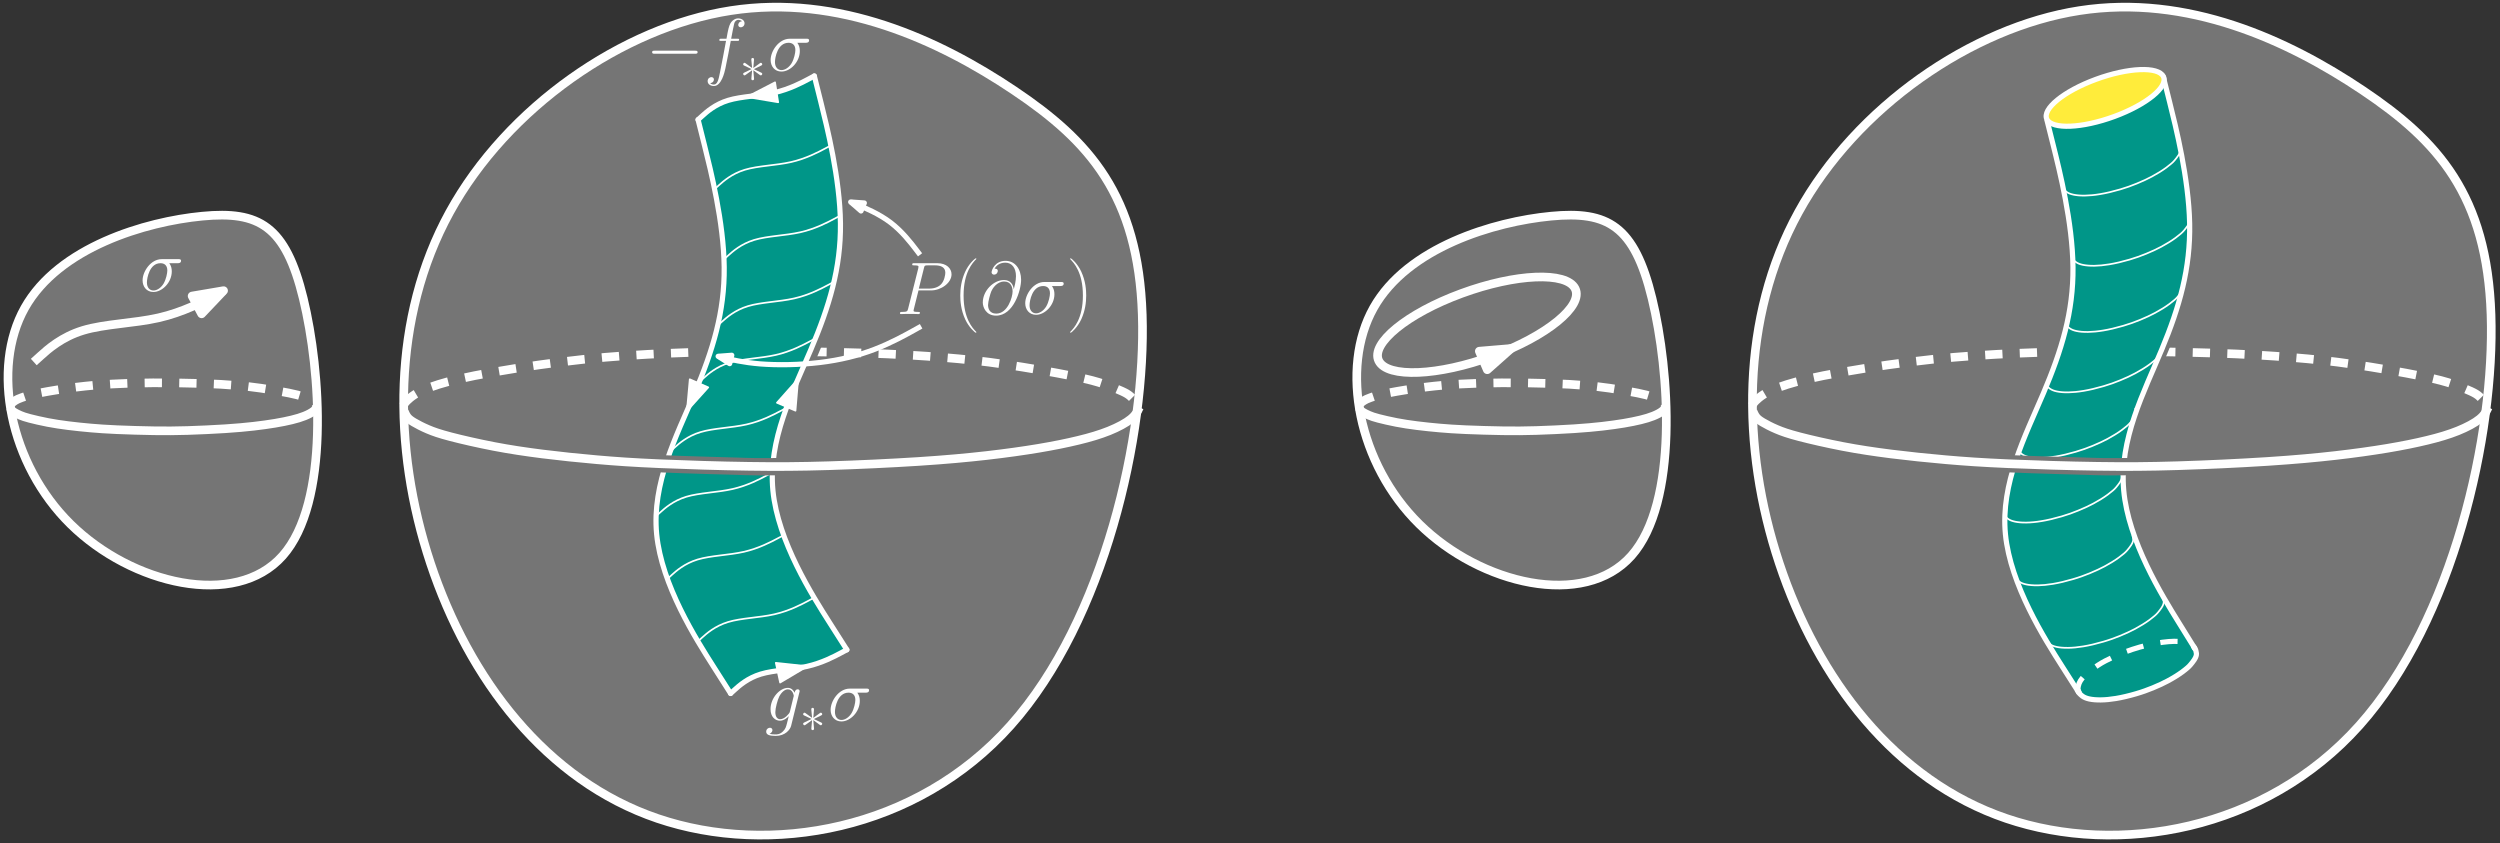 <?xml version="1.0" encoding="UTF-8"?>
<svg xmlns="http://www.w3.org/2000/svg" xmlns:xlink="http://www.w3.org/1999/xlink" width="578pt" height="195pt" viewBox="0 0 578 195" version="1.1">
<rect x="0" y="0" width="578" height="195" fill="#333333" stroke="none"/>
<defs>
<g>
<symbol overflow="visible" id="glyph0-0">
<path style="stroke:none;" d=""/>
</symbol>
<symbol overflow="visible" id="glyph0-1">
<path style="stroke:none;" d="M 8.75 -6.484 C 8.969 -6.484 9.547 -6.484 9.547 -7.047 C 9.547 -7.422 9.219 -7.422 8.906 -7.422 L 5.094 -7.422 C 2.516 -7.422 0.656 -4.547 0.656 -2.516 C 0.656 -1.047 1.594 0.172 3.156 0.172 C 5.188 0.172 7.406 -2.016 7.406 -4.594 C 7.406 -5.266 7.25 -5.922 6.828 -6.484 Z M 3.172 -0.172 C 2.297 -0.172 1.656 -0.844 1.656 -2.031 C 1.656 -3.062 2.266 -6.484 4.797 -6.484 C 5.547 -6.484 6.375 -6.125 6.375 -4.797 C 6.375 -4.203 6.094 -2.75 5.5 -1.75 C 4.875 -0.734 3.938 -0.172 3.172 -0.172 Z M 3.172 -0.172 "/>
</symbol>
<symbol overflow="visible" id="glyph1-0">
<path style="stroke:none;" d=""/>
</symbol>
<symbol overflow="visible" id="glyph1-1">
<path style="stroke:none;" d="M 11.344 -3.953 C 11.641 -3.953 11.953 -3.953 11.953 -4.312 C 11.953 -4.656 11.641 -4.656 11.344 -4.656 L 2.031 -4.656 C 1.734 -4.656 1.422 -4.656 1.422 -4.312 C 1.422 -3.953 1.734 -3.953 2.031 -3.953 Z M 11.344 -3.953 "/>
</symbol>
<symbol overflow="visible" id="glyph2-0">
<path style="stroke:none;" d=""/>
</symbol>
<symbol overflow="visible" id="glyph2-1">
<path style="stroke:none;" d="M 7.672 -6.922 C 8.031 -6.922 8.156 -6.922 8.156 -7.25 C 8.156 -7.422 8.031 -7.422 7.719 -7.422 L 6.312 -7.422 C 6.641 -9.188 6.891 -10.422 7.031 -10.969 C 7.125 -11.375 7.484 -11.781 7.938 -11.781 C 8.297 -11.781 8.656 -11.625 8.828 -11.469 C 8.156 -11.406 7.953 -10.906 7.953 -10.609 C 7.953 -10.266 8.219 -10.062 8.547 -10.062 C 8.891 -10.062 9.406 -10.344 9.406 -11 C 9.406 -11.719 8.672 -12.125 7.922 -12.125 C 7.188 -12.125 6.453 -11.578 6.109 -10.906 C 5.797 -10.297 5.625 -9.672 5.234 -7.422 L 4.078 -7.422 C 3.75 -7.422 3.578 -7.422 3.578 -7.109 C 3.578 -6.922 3.688 -6.922 4.031 -6.922 L 5.125 -6.922 C 4.828 -5.328 4.109 -1.422 3.719 0.406 C 3.422 1.906 3.172 3.172 2.312 3.172 C 2.25 3.172 1.75 3.172 1.453 2.844 C 2.328 2.766 2.328 2.016 2.328 2 C 2.328 1.656 2.062 1.453 1.734 1.453 C 1.391 1.453 0.875 1.734 0.875 2.391 C 0.875 3.141 1.641 3.516 2.312 3.516 C 4.062 3.516 4.781 0.359 4.969 -0.5 C 5.281 -1.828 6.125 -6.406 6.219 -6.922 Z M 7.672 -6.922 "/>
</symbol>
<symbol overflow="visible" id="glyph3-0">
<path style="stroke:none;" d=""/>
</symbol>
<symbol overflow="visible" id="glyph3-1">
<path style="stroke:none;" d="M 3.281 -5.109 C 3.297 -5.266 3.297 -5.562 2.984 -5.562 C 2.797 -5.562 2.641 -5.406 2.672 -5.25 L 2.672 -5.094 L 2.844 -3.234 L 1.312 -4.344 C 1.203 -4.406 1.188 -4.438 1.094 -4.438 C 0.938 -4.438 0.781 -4.266 0.781 -4.094 C 0.781 -3.906 0.891 -3.859 1.016 -3.797 L 2.719 -2.984 L 1.062 -2.188 C 0.875 -2.094 0.781 -2.047 0.781 -1.859 C 0.781 -1.688 0.938 -1.531 1.094 -1.531 C 1.188 -1.531 1.203 -1.531 1.5 -1.75 L 2.844 -2.719 L 2.672 -0.719 C 2.672 -0.469 2.875 -0.406 2.969 -0.406 C 3.125 -0.406 3.297 -0.484 3.297 -0.719 L 3.125 -2.719 L 4.656 -1.609 C 4.75 -1.547 4.781 -1.531 4.859 -1.531 C 5.031 -1.531 5.188 -1.703 5.188 -1.859 C 5.188 -2.047 5.078 -2.109 4.938 -2.172 C 4.219 -2.531 4.203 -2.531 3.25 -2.969 L 4.906 -3.781 C 5.094 -3.875 5.188 -3.922 5.188 -4.094 C 5.188 -4.281 5.031 -4.438 4.859 -4.438 C 4.781 -4.438 4.75 -4.438 4.453 -4.203 L 3.125 -3.234 Z M 3.281 -5.109 "/>
</symbol>
<symbol overflow="visible" id="glyph4-0">
<path style="stroke:none;" d=""/>
</symbol>
<symbol overflow="visible" id="glyph4-1">
<path style="stroke:none;" d="M 8.75 -6.484 C 8.969 -6.484 9.547 -6.484 9.547 -7.047 C 9.547 -7.422 9.219 -7.422 8.906 -7.422 L 5.094 -7.422 C 2.516 -7.422 0.656 -4.547 0.656 -2.516 C 0.656 -1.047 1.594 0.172 3.156 0.172 C 5.188 0.172 7.406 -2.016 7.406 -4.594 C 7.406 -5.266 7.25 -5.922 6.828 -6.484 Z M 3.172 -0.172 C 2.297 -0.172 1.656 -0.844 1.656 -2.031 C 1.656 -3.062 2.266 -6.484 4.797 -6.484 C 5.547 -6.484 6.375 -6.125 6.375 -4.797 C 6.375 -4.203 6.094 -2.75 5.5 -1.75 C 4.875 -0.734 3.938 -0.172 3.172 -0.172 Z M 3.172 -0.172 "/>
</symbol>
<symbol overflow="visible" id="glyph5-0">
<path style="stroke:none;" d=""/>
</symbol>
<symbol overflow="visible" id="glyph5-1">
<path style="stroke:none;" d="M 5.812 -2.188 C 5.75 -1.906 5.719 -1.844 5.5 -1.578 C 4.781 -0.672 4.062 -0.344 3.531 -0.344 C 2.969 -0.344 2.422 -0.797 2.422 -1.984 C 2.422 -2.891 2.938 -4.828 3.328 -5.594 C 3.828 -6.562 4.594 -7.25 5.328 -7.25 C 6.453 -7.25 6.688 -5.844 6.688 -5.734 L 6.625 -5.5 Z M 6.891 -6.453 C 6.656 -6.953 6.188 -7.594 5.328 -7.594 C 3.438 -7.594 1.312 -5.234 1.312 -2.672 C 1.312 -0.875 2.391 0 3.5 0 C 4.406 0 5.219 -0.719 5.531 -1.062 L 5.141 0.484 C 4.906 1.422 4.797 1.859 4.188 2.469 C 3.484 3.172 2.828 3.172 2.438 3.172 C 1.922 3.172 1.5 3.141 1.062 3 C 1.625 2.844 1.75 2.359 1.75 2.172 C 1.75 1.891 1.547 1.625 1.172 1.625 C 0.75 1.625 0.312 1.969 0.312 2.531 C 0.312 3.234 1.016 3.516 2.484 3.516 C 4.703 3.516 5.859 2.078 6.078 1.156 L 7.984 -6.562 C 8.047 -6.766 8.047 -6.797 8.047 -6.828 C 8.047 -7.078 7.859 -7.266 7.594 -7.266 C 7.188 -7.266 6.938 -6.922 6.891 -6.453 Z M 6.891 -6.453 "/>
</symbol>
<symbol overflow="visible" id="glyph6-0">
<path style="stroke:none;" d=""/>
</symbol>
<symbol overflow="visible" id="glyph6-1">
<path style="stroke:none;" d="M 3.281 -5.109 C 3.297 -5.266 3.297 -5.562 2.984 -5.562 C 2.797 -5.562 2.641 -5.406 2.672 -5.25 L 2.672 -5.094 L 2.844 -3.234 L 1.312 -4.344 C 1.203 -4.406 1.188 -4.438 1.094 -4.438 C 0.938 -4.438 0.781 -4.266 0.781 -4.094 C 0.781 -3.906 0.891 -3.859 1.016 -3.797 L 2.719 -2.984 L 1.062 -2.188 C 0.875 -2.094 0.781 -2.047 0.781 -1.859 C 0.781 -1.688 0.938 -1.531 1.094 -1.531 C 1.188 -1.531 1.203 -1.531 1.5 -1.75 L 2.844 -2.719 L 2.672 -0.719 C 2.672 -0.469 2.875 -0.406 2.969 -0.406 C 3.125 -0.406 3.297 -0.484 3.297 -0.719 L 3.125 -2.719 L 4.656 -1.609 C 4.75 -1.547 4.781 -1.531 4.859 -1.531 C 5.031 -1.531 5.188 -1.703 5.188 -1.859 C 5.188 -2.047 5.078 -2.109 4.938 -2.172 C 4.219 -2.531 4.203 -2.531 3.25 -2.969 L 4.906 -3.781 C 5.094 -3.875 5.188 -3.922 5.188 -4.094 C 5.188 -4.281 5.031 -4.438 4.859 -4.438 C 4.781 -4.438 4.75 -4.438 4.453 -4.203 L 3.125 -3.234 Z M 3.281 -5.109 "/>
</symbol>
<symbol overflow="visible" id="glyph7-0">
<path style="stroke:none;" d=""/>
</symbol>
<symbol overflow="visible" id="glyph7-1">
<path style="stroke:none;" d="M 8.75 -6.484 C 8.969 -6.484 9.547 -6.484 9.547 -7.047 C 9.547 -7.422 9.219 -7.422 8.906 -7.422 L 5.094 -7.422 C 2.516 -7.422 0.656 -4.547 0.656 -2.516 C 0.656 -1.047 1.594 0.172 3.156 0.172 C 5.188 0.172 7.406 -2.016 7.406 -4.594 C 7.406 -5.266 7.25 -5.922 6.828 -6.484 Z M 3.172 -0.172 C 2.297 -0.172 1.656 -0.844 1.656 -2.031 C 1.656 -3.062 2.266 -6.484 4.797 -6.484 C 5.547 -6.484 6.375 -6.125 6.375 -4.797 C 6.375 -4.203 6.094 -2.75 5.5 -1.75 C 4.875 -0.734 3.938 -0.172 3.172 -0.172 Z M 3.172 -0.172 "/>
</symbol>
<symbol overflow="visible" id="glyph8-0">
<path style="stroke:none;" d=""/>
</symbol>
<symbol overflow="visible" id="glyph8-1">
<path style="stroke:none;" d="M 5.094 -5.469 L 7.984 -5.469 C 10.359 -5.469 12.734 -7.234 12.734 -9.188 C 12.734 -10.531 11.609 -11.766 9.438 -11.766 L 4.109 -11.766 C 3.781 -11.766 3.641 -11.766 3.641 -11.438 C 3.641 -11.266 3.781 -11.266 4.047 -11.266 C 5.094 -11.266 5.094 -11.125 5.094 -10.938 C 5.094 -10.906 5.094 -10.797 5.031 -10.531 L 2.703 -1.281 C 2.547 -0.672 2.516 -0.5 1.312 -0.5 C 0.984 -0.5 0.812 -0.5 0.812 -0.188 C 0.812 0 0.969 0 1.062 0 C 1.391 0 1.734 -0.031 2.062 -0.031 L 4.078 -0.031 C 4.406 -0.031 4.766 0 5.094 0 C 5.234 0 5.422 0 5.422 -0.328 C 5.422 -0.5 5.266 -0.5 5.016 -0.5 C 3.984 -0.5 3.953 -0.625 3.953 -0.797 C 3.953 -0.875 3.984 -1 4 -1.078 Z M 6.344 -10.594 C 6.484 -11.234 6.562 -11.266 7.234 -11.266 L 8.938 -11.266 C 10.234 -11.266 11.297 -10.844 11.297 -9.562 C 11.297 -9.109 11.078 -7.641 10.281 -6.859 C 9.984 -6.547 9.156 -5.891 7.594 -5.891 L 5.172 -5.891 Z M 6.344 -10.594 "/>
</symbol>
<symbol overflow="visible" id="glyph9-0">
<path style="stroke:none;" d=""/>
</symbol>
<symbol overflow="visible" id="glyph9-1">
<path style="stroke:none;" d="M 5.266 4.203 C 5.266 4.188 5.266 4.156 5.219 4.094 C 4.422 3.281 2.312 1.078 2.312 -4.281 C 2.312 -9.656 4.391 -11.844 5.234 -12.703 C 5.234 -12.719 5.266 -12.766 5.266 -12.812 C 5.266 -12.859 5.219 -12.891 5.141 -12.891 C 4.953 -12.891 3.5 -11.625 2.656 -9.734 C 1.797 -7.812 1.547 -5.953 1.547 -4.312 C 1.547 -3.062 1.672 -0.969 2.703 1.25 C 3.531 3.047 4.938 4.312 5.141 4.312 C 5.234 4.312 5.266 4.266 5.266 4.203 Z M 5.266 4.203 "/>
</symbol>
<symbol overflow="visible" id="glyph10-0">
<path style="stroke:none;" d=""/>
</symbol>
<symbol overflow="visible" id="glyph10-1">
<path style="stroke:none;" d="M 7.812 -5.75 C 7.719 -6.719 7.109 -7.875 5.562 -7.875 C 3.141 -7.875 0.656 -5.406 0.656 -2.672 C 0.656 -1.625 1.375 0.359 3.719 0.359 C 7.781 0.359 9.516 -5.562 9.516 -7.922 C 9.516 -10.406 8.125 -12.312 5.922 -12.312 C 3.422 -12.312 2.688 -10.125 2.688 -9.656 C 2.688 -9.5 2.797 -9.125 3.266 -9.125 C 3.875 -9.125 4.125 -9.672 4.125 -9.969 C 4.125 -10.5 3.594 -10.5 3.375 -10.5 C 4.078 -11.781 5.391 -11.891 5.859 -11.891 C 7.375 -11.891 8.328 -10.688 8.328 -8.766 C 8.328 -7.656 8 -6.391 7.828 -5.75 Z M 3.766 -0.109 C 2.156 -0.109 1.875 -1.375 1.875 -2.094 C 1.875 -2.859 2.359 -4.625 2.625 -5.266 C 2.844 -5.781 3.828 -7.531 5.609 -7.531 C 7.188 -7.531 7.547 -6.172 7.547 -5.234 C 7.547 -3.953 6.422 -0.109 3.766 -0.109 Z M 3.766 -0.109 "/>
</symbol>
<symbol overflow="visible" id="glyph10-2">
<path style="stroke:none;" d="M 8.75 -6.484 C 8.969 -6.484 9.547 -6.484 9.547 -7.047 C 9.547 -7.422 9.219 -7.422 8.906 -7.422 L 5.094 -7.422 C 2.516 -7.422 0.656 -4.547 0.656 -2.516 C 0.656 -1.047 1.594 0.172 3.156 0.172 C 5.188 0.172 7.406 -2.016 7.406 -4.594 C 7.406 -5.266 7.25 -5.922 6.828 -6.484 Z M 3.172 -0.172 C 2.297 -0.172 1.656 -0.844 1.656 -2.031 C 1.656 -3.062 2.266 -6.484 4.797 -6.484 C 5.547 -6.484 6.375 -6.125 6.375 -4.797 C 6.375 -4.203 6.094 -2.75 5.5 -1.75 C 4.875 -0.734 3.938 -0.172 3.172 -0.172 Z M 3.172 -0.172 "/>
</symbol>
<symbol overflow="visible" id="glyph11-0">
<path style="stroke:none;" d=""/>
</symbol>
<symbol overflow="visible" id="glyph11-1">
<path style="stroke:none;" d="M 4.531 -4.281 C 4.531 -5.531 4.406 -7.625 3.375 -9.844 C 2.547 -11.641 1.141 -12.891 0.938 -12.891 C 0.875 -12.891 0.812 -12.875 0.812 -12.797 C 0.812 -12.766 0.828 -12.734 0.844 -12.703 C 1.672 -11.844 3.766 -9.656 3.766 -4.312 C 3.766 1.062 1.688 3.25 0.844 4.109 C 0.828 4.156 0.812 4.172 0.812 4.203 C 0.812 4.281 0.875 4.312 0.938 4.312 C 1.125 4.312 2.578 3.031 3.422 1.141 C 4.281 -0.781 4.531 -2.641 4.531 -4.281 Z M 4.531 -4.281 "/>
</symbol>
</g>
</defs>
<g id="surface28647">
<path style="fill-rule:evenodd;fill:rgb(45.9%,45.9%,45.9%);fill-opacity:1;stroke-width:2;stroke-linecap:butt;stroke-linejoin:round;stroke:rgb(100%,100%,100%);stroke-opacity:1;stroke-miterlimit:10;" d="M 320.57 712.828 C 312.703 698.809 317.035 676.699 331.168 662.797 C 345.301 648.891 369.23 643.191 380.172 655.5 C 391.113 667.809 389.062 698.125 384.957 714.992 C 380.855 731.859 374.703 735.277 361.598 734.023 C 348.488 732.77 328.434 726.844 320.57 712.828 Z M 320.57 712.828 " transform="matrix(1,0,0,-1,-3,784)"/>
<path style="fill-rule:evenodd;fill:rgb(45.9%,45.9%,45.9%);fill-opacity:1;stroke-width:2;stroke-linecap:butt;stroke-linejoin:round;stroke:rgb(100%,100%,100%);stroke-opacity:1;stroke-miterlimit:10;" d="M 418.809 734.938 C 405.473 710.66 405.473 680.574 414.363 653.793 C 423.25 627.012 441.031 603.535 466.898 594.758 C 492.77 585.984 526.73 591.91 548.5 616.297 C 570.266 640.688 579.84 683.539 578.926 711.23 C 578.016 738.926 566.621 751.461 549.297 763.086 C 531.973 774.711 508.727 785.422 483.766 781.547 C 458.809 777.672 432.141 759.211 418.809 734.938 Z M 418.809 734.938 " transform="matrix(1,0,0,-1,-3,784)"/>
<path style="fill:none;stroke-width:2;stroke-linecap:butt;stroke-linejoin:round;stroke:rgb(100%,100%,100%);stroke-opacity:1;stroke-dasharray:4;stroke-miterlimit:10;" d="M 317.172 690.281 C 317.172 690.281 317.172 690.281 317.203 690.34 C 317.238 690.402 317.309 690.527 317.488 690.711 C 317.668 690.895 317.965 691.141 318.32 691.367 C 318.68 691.594 319.102 691.801 319.891 692.082 C 320.68 692.363 321.84 692.719 324.055 693.156 C 326.27 693.598 329.535 694.117 332.445 694.484 C 335.355 694.848 337.906 695.055 340.699 695.211 C 343.492 695.367 346.527 695.473 350.199 695.492 C 353.871 695.516 358.176 695.449 361.516 695.34 C 364.852 695.23 367.223 695.074 369.273 694.906 C 371.324 694.738 373.059 694.559 375.219 694.242 C 377.379 693.922 379.965 693.469 381.652 693.129 C 383.34 692.789 384.125 692.562 384.816 692.324 C 385.512 692.086 386.113 691.832 386.516 691.645 C 386.922 691.457 387.121 691.336 387.359 691.117 C 387.598 690.902 387.871 690.598 388.008 690.441 C 388.141 690.289 388.141 690.289 388.141 690.289 " transform="matrix(1,0,0,-1,-3,784)"/>
<path style="fill:none;stroke-width:2;stroke-linecap:butt;stroke-linejoin:round;stroke:rgb(100%,100%,100%);stroke-opacity:1;stroke-miterlimit:10;" d="M 317.262 689.699 C 317.262 689.699 317.262 689.699 317.305 689.605 C 317.344 689.512 317.426 689.324 317.551 689.16 C 317.676 688.996 317.848 688.855 318.176 688.656 C 318.508 688.461 319 688.203 319.539 687.977 C 320.074 687.746 320.656 687.543 321.73 687.262 C 322.805 686.98 324.375 686.621 325.902 686.324 C 327.434 686.031 328.93 685.805 330.59 685.598 C 332.254 685.387 334.082 685.199 335.863 685.043 C 337.641 684.887 339.367 684.766 341.883 684.656 C 344.395 684.547 347.695 684.449 350.457 684.406 C 353.223 684.363 355.453 684.383 358.199 684.465 C 360.949 684.551 364.215 684.703 366.879 684.875 C 369.539 685.047 371.598 685.238 373.457 685.449 C 375.312 685.664 376.973 685.895 378.438 686.141 C 379.902 686.387 381.176 686.645 382.297 686.918 C 383.414 687.188 384.379 687.477 385.246 687.824 C 386.117 688.172 386.891 688.586 387.363 688.977 C 387.84 689.363 388.012 689.73 388.102 689.914 C 388.188 690.098 388.188 690.098 388.188 690.098 " transform="matrix(1,0,0,-1,-3,784)"/>
<path style="fill:none;stroke-width:2;stroke-linecap:butt;stroke-linejoin:round;stroke:rgb(100%,100%,100%);stroke-opacity:1;stroke-dasharray:4;stroke-miterlimit:10;" d="M 408.098 690.262 C 408.098 690.262 408.098 690.262 408.18 690.41 C 408.262 690.559 408.422 690.852 408.859 691.293 C 409.293 691.734 409.996 692.324 410.852 692.867 C 411.711 693.41 412.719 693.906 414.613 694.578 C 416.508 695.254 419.289 696.105 424.594 697.156 C 429.898 698.211 437.727 699.461 444.699 700.332 C 451.672 701.207 457.781 701.699 464.477 702.074 C 471.168 702.449 478.445 702.707 487.242 702.754 C 496.039 702.805 506.363 702.648 514.363 702.383 C 522.363 702.121 528.035 701.754 532.953 701.352 C 537.871 700.949 542.027 700.516 547.203 699.754 C 552.383 698.992 558.578 697.906 562.617 697.09 C 566.66 696.277 568.543 695.734 570.207 695.16 C 571.871 694.586 573.312 693.98 574.277 693.531 C 575.242 693.082 575.73 692.789 576.297 692.273 C 576.867 691.758 577.52 691.02 577.844 690.652 C 578.172 690.285 578.172 690.285 578.172 690.285 " transform="matrix(1,0,0,-1,-3,784)"/>
<path style="fill:none;stroke-width:4;stroke-linecap:butt;stroke-linejoin:round;stroke:rgb(45.9%,45.9%,45.9%);stroke-opacity:1;stroke-miterlimit:10;" d="M 503.109 766.434 C 503.109 766.434 503.109 766.434 502.594 766.16 C 502.078 765.891 501.047 765.352 500.113 764.898 C 499.184 764.445 498.355 764.078 497.312 763.703 C 496.273 763.328 495.016 762.941 493.688 762.637 C 492.359 762.336 490.957 762.113 489.473 761.887 C 487.988 761.664 486.422 761.438 485.016 761.117 C 483.605 760.797 482.359 760.387 481.289 759.895 C 480.223 759.406 479.332 758.836 478.516 758.227 C 477.703 757.621 476.969 756.973 476.598 756.652 C 476.23 756.328 476.23 756.328 476.23 756.328 C 476.23 756.328 476.23 756.328 476.359 755.816 C 476.488 755.305 476.742 754.277 477.012 753.207 C 477.277 752.141 477.559 751.027 477.82 749.965 C 478.082 748.906 478.332 747.898 478.594 746.801 C 478.855 745.707 479.129 744.52 479.375 743.414 C 479.621 742.312 479.84 741.293 480.031 740.363 C 480.223 739.434 480.387 738.59 480.551 737.711 C 480.711 736.836 480.871 735.918 481.043 734.84 C 481.215 733.762 481.398 732.52 481.551 731.379 C 481.703 730.238 481.82 729.199 481.926 727.996 C 482.035 726.789 482.129 725.418 482.188 724.336 C 482.242 723.254 482.258 722.457 482.25 721.52 C 482.246 720.582 482.215 719.5 482.164 718.523 C 482.113 717.547 482.043 716.68 481.941 715.766 C 481.844 714.848 481.719 713.883 481.52 712.707 C 481.32 711.527 481.047 710.133 480.805 709.004 C 480.559 707.875 480.34 707.008 480.152 706.293 C 479.961 705.582 479.801 705.023 479.566 704.258 C 479.332 703.492 479.02 702.516 478.695 701.559 C 478.371 700.602 478.035 699.664 477.668 698.684 C 477.305 697.707 476.906 696.691 476.57 695.848 C 476.234 695.008 475.961 694.34 475.672 693.648 C 475.379 692.961 475.078 692.25 474.742 691.477 C 474.406 690.703 474.043 689.867 473.707 689.102 C 473.371 688.336 473.07 687.641 472.766 686.938 C 472.461 686.234 472.156 685.523 471.875 684.859 C 471.598 684.199 471.344 683.586 471 682.719 C 470.656 681.852 470.223 680.73 469.863 679.766 C 469.508 678.801 469.227 677.992 468.965 677.199 C 468.703 676.402 468.465 675.617 468.215 674.711 C 467.965 673.805 467.707 672.781 467.484 671.754 C 467.262 670.727 467.074 669.699 466.938 668.812 C 466.801 667.922 466.715 667.172 466.656 666.504 C 466.598 665.84 466.562 665.258 466.551 664.492 C 466.539 663.73 466.547 662.789 466.594 661.871 C 466.641 660.957 466.727 660.074 466.84 659.219 C 466.953 658.367 467.098 657.543 467.262 656.742 C 467.426 655.941 467.613 655.16 467.93 654.066 C 468.246 652.973 468.695 651.566 469.098 650.398 C 469.504 649.227 469.871 648.293 470.254 647.371 C 470.637 646.449 471.039 645.535 471.473 644.613 C 471.902 643.688 472.359 642.754 472.832 641.82 C 473.309 640.887 473.801 639.957 474.363 638.938 C 474.926 637.922 475.559 636.816 476.219 635.703 C 476.879 634.586 477.562 633.461 478.25 632.359 C 478.934 631.254 479.621 630.172 480.188 629.277 C 480.758 628.379 481.211 627.668 481.785 626.766 C 482.359 625.863 483.059 624.77 483.406 624.219 C 483.754 623.672 483.754 623.672 483.754 623.672 C 483.754 623.672 483.754 623.672 484.055 623.941 C 484.355 624.211 484.957 624.746 485.57 625.242 C 486.184 625.738 486.805 626.191 487.398 626.57 C 487.992 626.945 488.559 627.246 489.234 627.531 C 489.91 627.816 490.691 628.086 491.434 628.289 C 492.18 628.492 492.883 628.633 493.594 628.75 C 494.305 628.871 495.016 628.969 495.68 629.055 C 496.34 629.145 496.953 629.219 497.688 629.32 C 498.418 629.422 499.273 629.547 500.066 629.691 C 500.863 629.836 501.605 630 502.363 630.207 C 503.117 630.414 503.895 630.664 504.684 630.961 C 505.473 631.254 506.277 631.598 506.895 631.875 C 507.512 632.152 507.945 632.363 508.535 632.672 C 509.125 632.977 509.879 633.375 510.254 633.578 C 510.633 633.777 510.633 633.777 510.633 633.777 C 510.633 633.777 510.633 633.777 510.352 634.215 C 510.074 634.648 509.52 635.523 508.957 636.406 C 508.395 637.289 507.832 638.176 507.289 639.027 C 506.746 639.883 506.227 640.699 505.738 641.473 C 505.25 642.25 504.793 642.984 504.332 643.738 C 503.867 644.492 503.402 645.266 502.992 645.957 C 502.582 646.648 502.23 647.258 501.824 647.98 C 501.418 648.703 500.957 649.539 500.543 650.316 C 500.129 651.09 499.762 651.801 499.441 652.434 C 499.121 653.066 498.852 653.625 498.426 654.562 C 498 655.496 497.422 656.812 496.992 657.824 C 496.566 658.84 496.293 659.551 496.004 660.355 C 495.719 661.164 495.418 662.062 495.168 662.863 C 494.918 663.668 494.719 664.375 494.531 665.137 C 494.34 665.898 494.16 666.711 494.004 667.559 C 493.844 668.406 493.715 669.281 493.621 670.086 C 493.527 670.895 493.469 671.629 493.441 672.398 C 493.414 673.168 493.41 673.973 493.457 674.949 C 493.5 675.922 493.594 677.066 493.723 678.137 C 493.852 679.203 494.02 680.191 494.102 680.691 C 494.184 681.191 494.188 681.199 494.273 681.578 C 494.359 681.957 494.531 682.703 494.75 683.555 C 494.973 684.402 495.238 685.352 495.566 686.398 C 495.895 687.441 496.281 688.578 496.754 689.863 C 497.227 691.148 497.789 692.582 498.305 693.848 C 498.82 695.113 499.289 696.211 499.699 697.16 C 500.105 698.109 500.453 698.906 500.781 699.648 C 501.105 700.395 501.406 701.082 501.836 702.094 C 502.27 703.105 502.828 704.441 503.258 705.488 C 503.688 706.535 503.988 707.293 504.316 708.164 C 504.645 709.035 505.004 710.02 505.352 711.023 C 505.699 712.027 506.035 713.047 506.414 714.352 C 506.797 715.66 507.227 717.25 507.523 718.441 C 507.82 719.637 507.988 720.426 508.168 721.441 C 508.348 722.461 508.543 723.703 508.688 724.805 C 508.832 725.906 508.922 726.867 508.992 728.039 C 509.062 729.211 509.105 730.598 509.121 731.652 C 509.137 732.703 509.121 733.426 509.074 734.355 C 509.031 735.281 508.957 736.41 508.863 737.52 C 508.766 738.629 508.652 739.719 508.508 740.875 C 508.359 742.031 508.188 743.254 508 744.434 C 507.816 745.617 507.617 746.762 507.438 747.746 C 507.258 748.73 507.098 749.551 506.871 750.645 C 506.641 751.738 506.348 753.098 506.027 754.496 C 505.707 755.895 505.367 757.336 504.992 758.863 C 504.617 760.395 504.211 762.016 503.895 763.293 C 503.574 764.57 503.34 765.5 503.227 765.965 C 503.109 766.434 503.109 766.434 503.109 766.434 Z M 503.109 766.434 " transform="matrix(1,0,0,-1,-3,784)"/>
<path style=" stroke:none;fill-rule:evenodd;fill:rgb(0%,58.8%,53.3%);fill-opacity:1;" d="M 500.109 17.566 C 500.109 17.566 500.109 17.566 499.594 17.84 C 499.078 18.109 498.047 18.648 497.113 19.102 C 496.184 19.555 495.355 19.922 494.312 20.297 C 493.273 20.672 492.016 21.059 490.688 21.363 C 489.359 21.664 487.957 21.887 486.473 22.113 C 484.988 22.336 483.422 22.562 482.016 22.883 C 480.605 23.203 479.359 23.613 478.289 24.105 C 477.223 24.594 476.332 25.164 475.516 25.773 C 474.703 26.379 473.969 27.027 473.598 27.348 C 473.23 27.672 473.23 27.672 473.23 27.672 C 473.23 27.672 473.23 27.672 473.359 28.184 C 473.488 28.695 473.742 29.723 474.012 30.793 C 474.277 31.859 474.559 32.973 474.82 34.035 C 475.082 35.094 475.332 36.102 475.594 37.199 C 475.855 38.293 476.129 39.48 476.375 40.586 C 476.621 41.688 476.84 42.707 477.031 43.637 C 477.223 44.566 477.387 45.41 477.551 46.289 C 477.711 47.164 477.871 48.082 478.043 49.16 C 478.215 50.238 478.398 51.48 478.551 52.621 C 478.703 53.762 478.82 54.801 478.926 56.004 C 479.035 57.211 479.129 58.582 479.188 59.664 C 479.242 60.746 479.258 61.543 479.25 62.48 C 479.246 63.418 479.215 64.5 479.164 65.477 C 479.113 66.453 479.043 67.32 478.941 68.234 C 478.844 69.152 478.719 70.117 478.52 71.293 C 478.32 72.473 478.047 73.867 477.805 74.996 C 477.559 76.125 477.34 76.992 477.152 77.707 C 476.961 78.418 476.801 78.977 476.566 79.742 C 476.332 80.508 476.02 81.484 475.695 82.441 C 475.371 83.398 475.035 84.336 474.668 85.316 C 474.305 86.293 473.906 87.309 473.57 88.152 C 473.234 88.992 472.961 89.66 472.672 90.352 C 472.379 91.039 472.078 91.75 471.742 92.523 C 471.406 93.297 471.043 94.133 470.707 94.898 C 470.371 95.664 470.07 96.359 469.766 97.062 C 469.461 97.766 469.156 98.477 468.875 99.141 C 468.598 99.801 468.344 100.414 468 101.281 C 467.656 102.148 467.223 103.27 466.863 104.234 C 466.508 105.199 466.227 106.008 465.965 106.801 C 465.703 107.598 465.465 108.383 465.215 109.289 C 464.965 110.195 464.707 111.219 464.484 112.246 C 464.262 113.273 464.074 114.301 463.938 115.188 C 463.801 116.078 463.715 116.828 463.656 117.496 C 463.598 118.16 463.562 118.742 463.551 119.508 C 463.539 120.27 463.547 121.211 463.594 122.129 C 463.641 123.043 463.727 123.926 463.84 124.781 C 463.953 125.633 464.098 126.457 464.262 127.258 C 464.426 128.059 464.613 128.84 464.93 129.934 C 465.246 131.027 465.695 132.434 466.098 133.602 C 466.504 134.773 466.871 135.707 467.254 136.629 C 467.637 137.551 468.039 138.465 468.473 139.387 C 468.902 140.312 469.359 141.246 469.832 142.18 C 470.309 143.113 470.801 144.043 471.363 145.062 C 471.926 146.078 472.559 147.184 473.219 148.297 C 473.879 149.414 474.562 150.539 475.25 151.641 C 475.934 152.746 476.621 153.828 477.188 154.723 C 477.758 155.621 478.211 156.332 478.785 157.234 C 479.359 158.137 480.059 159.23 480.406 159.781 C 480.754 160.328 480.754 160.328 480.754 160.328 C 480.754 160.328 480.754 160.328 481.133 160.543 C 481.512 160.758 482.273 161.188 483.098 161.441 C 483.922 161.695 484.816 161.77 485.531 161.793 C 486.25 161.816 486.793 161.785 487.371 161.73 C 487.949 161.676 488.562 161.594 489.234 161.484 C 489.902 161.371 490.633 161.227 491.75 160.934 C 492.867 160.641 494.379 160.199 495.43 159.867 C 496.48 159.531 497.074 159.309 497.719 159.043 C 498.363 158.777 499.059 158.473 499.953 158.023 C 500.848 157.578 501.934 156.988 502.738 156.523 C 503.539 156.055 504.055 155.707 504.523 155.363 C 504.992 155.02 505.41 154.68 505.887 154.191 C 506.363 153.707 506.902 153.074 507.203 152.387 C 507.504 151.703 507.566 150.965 507.598 150.594 C 507.633 150.223 507.633 150.223 507.633 150.223 C 507.633 150.223 507.633 150.223 507.352 149.785 C 507.074 149.352 506.52 148.477 505.957 147.594 C 505.395 146.711 504.832 145.824 504.289 144.973 C 503.746 144.117 503.227 143.301 502.738 142.527 C 502.25 141.75 501.793 141.016 501.332 140.262 C 500.867 139.508 500.402 138.734 499.992 138.043 C 499.582 137.352 499.23 136.742 498.824 136.02 C 498.418 135.297 497.957 134.461 497.543 133.684 C 497.129 132.91 496.762 132.199 496.441 131.566 C 496.121 130.934 495.852 130.375 495.426 129.438 C 495 128.504 494.422 127.188 493.992 126.176 C 493.566 125.16 493.293 124.449 493.004 123.645 C 492.719 122.836 492.418 121.938 492.168 121.137 C 491.918 120.332 491.719 119.625 491.531 118.863 C 491.34 118.102 491.16 117.289 491.004 116.441 C 490.844 115.594 490.715 114.719 490.621 113.914 C 490.527 113.105 490.469 112.371 490.441 111.602 C 490.414 110.832 490.41 110.027 490.457 109.051 C 490.5 108.078 490.594 106.934 490.723 105.863 C 490.852 104.797 491.02 103.809 491.102 103.309 C 491.184 102.809 491.188 102.801 491.273 102.422 C 491.359 102.043 491.531 101.297 491.75 100.445 C 491.973 99.598 492.238 98.648 492.566 97.602 C 492.895 96.559 493.281 95.422 493.754 94.137 C 494.227 92.852 494.789 91.418 495.305 90.152 C 495.82 88.887 496.289 87.789 496.699 86.84 C 497.105 85.891 497.453 85.094 497.781 84.352 C 498.105 83.605 498.406 82.918 498.836 81.906 C 499.27 80.895 499.828 79.559 500.258 78.512 C 500.688 77.465 500.988 76.707 501.316 75.836 C 501.645 74.965 502.004 73.98 502.352 72.977 C 502.699 71.973 503.035 70.953 503.414 69.648 C 503.797 68.34 504.227 66.75 504.523 65.559 C 504.82 64.363 504.988 63.574 505.168 62.559 C 505.348 61.539 505.543 60.297 505.688 59.195 C 505.832 58.094 505.922 57.133 505.992 55.961 C 506.062 54.789 506.105 53.402 506.121 52.348 C 506.137 51.297 506.121 50.574 506.074 49.645 C 506.031 48.719 505.957 47.59 505.863 46.48 C 505.766 45.371 505.652 44.281 505.508 43.125 C 505.359 41.969 505.188 40.746 505 39.566 C 504.816 38.383 504.617 37.238 504.438 36.254 C 504.258 35.27 504.098 34.449 503.871 33.355 C 503.641 32.262 503.348 30.902 503.027 29.504 C 502.707 28.105 502.367 26.664 501.992 25.137 C 501.617 23.605 501.211 21.984 500.895 20.707 C 500.574 19.43 500.34 18.5 500.227 18.035 C 500.109 17.566 500.109 17.566 500.109 17.566 Z M 500.109 17.566 "/>
<path style="fill:none;stroke-width:1.2;stroke-linecap:butt;stroke-linejoin:round;stroke:rgb(100%,100%,100%);stroke-opacity:1;stroke-miterlimit:10;" d="M 476.23 756.328 C 476.23 756.328 476.23 756.328 477.215 757.219 C 478.199 758.105 480.172 759.887 483.219 760.809 C 486.27 761.73 490.402 761.793 493.895 762.586 C 497.391 763.383 500.25 764.906 501.68 765.668 C 503.109 766.43 503.109 766.43 503.109 766.43 " transform="matrix(1,0,0,-1,-3,784)"/>
<path style="fill:none;stroke-width:1.2;stroke-linecap:butt;stroke-linejoin:round;stroke:rgb(100%,100%,100%);stroke-opacity:1;stroke-miterlimit:10;" d="M 476.23 756.328 C 476.23 756.328 476.23 756.328 477.711 750.402 C 479.195 744.477 482.156 732.625 482.273 722.254 C 482.387 711.883 479.648 702.992 475.434 693.078 C 471.215 683.164 465.52 672.223 466.656 660.484 C 467.797 648.746 475.773 636.211 479.766 629.941 C 483.754 623.672 483.754 623.672 483.754 623.672 " transform="matrix(1,0,0,-1,-3,784)"/>
<path style="fill:none;stroke-width:0.4;stroke-linecap:butt;stroke-linejoin:round;stroke:rgb(100%,100%,100%);stroke-opacity:1;stroke-miterlimit:10;" d="M 469.785 679.609 C 469.785 679.609 469.785 679.609 469.906 679.496 C 470.023 679.383 470.258 679.16 470.496 678.984 C 470.738 678.809 470.98 678.688 471.242 678.582 C 471.504 678.48 471.785 678.398 472.117 678.328 C 472.453 678.258 472.844 678.199 473.289 678.164 C 473.734 678.125 474.234 678.109 474.758 678.113 C 475.281 678.121 475.824 678.152 476.402 678.207 C 476.98 678.262 477.594 678.344 478.266 678.453 C 478.938 678.566 479.664 678.711 480.473 678.898 C 481.277 679.09 482.168 679.328 482.922 679.551 C 483.676 679.77 484.297 679.977 484.906 680.191 C 485.512 680.406 486.105 680.629 486.75 680.895 C 487.395 681.16 488.094 681.465 488.664 681.73 C 489.234 681.992 489.684 682.215 490.227 682.508 C 490.77 682.805 491.414 683.168 491.992 683.527 C 492.574 683.883 493.09 684.23 493.555 684.574 C 494.023 684.918 494.441 685.258 494.742 685.516 C 495.039 685.773 495.223 685.949 495.492 686.266 C 495.758 686.578 496.117 687.039 496.352 687.395 C 496.582 687.754 496.695 688.012 496.766 688.23 C 496.832 688.453 496.859 688.641 496.836 688.883 C 496.812 689.125 496.738 689.418 496.703 689.566 C 496.664 689.711 496.664 689.711 496.664 689.711 " transform="matrix(1,0,0,-1,-3,784)"/>
<path style="fill:none;stroke-width:1.2;stroke-linecap:butt;stroke-linejoin:round;stroke:rgb(100%,100%,100%);stroke-opacity:1;stroke-miterlimit:10;" d="M 503.109 766.434 C 503.109 766.434 503.109 766.434 504.59 760.504 C 506.074 754.578 509.035 742.727 509.246 732.348 C 509.453 721.965 506.91 713.059 502.785 703.164 C 498.66 693.27 492.953 682.391 494 670.66 C 495.043 658.934 502.836 646.355 506.734 640.066 C 510.633 633.777 510.633 633.777 510.633 633.777 " transform="matrix(1,0,0,-1,-3,784)"/>
<path style="fill:none;stroke-width:0.4;stroke-linecap:butt;stroke-linejoin:round;stroke:rgb(100%,100%,100%);stroke-opacity:1;stroke-miterlimit:10;" d="M 466.527 664.676 C 466.527 664.676 466.527 664.676 466.648 664.562 C 466.766 664.449 467 664.223 467.238 664.047 C 467.48 663.875 467.723 663.75 467.984 663.648 C 468.246 663.547 468.527 663.465 468.859 663.395 C 469.195 663.324 469.586 663.266 470.031 663.227 C 470.477 663.188 470.977 663.172 471.5 663.18 C 472.023 663.188 472.566 663.215 473.145 663.273 C 473.723 663.328 474.336 663.406 475.008 663.52 C 475.68 663.629 476.406 663.773 477.215 663.965 C 478.02 664.156 478.91 664.391 479.664 664.613 C 480.418 664.836 481.039 665.039 481.648 665.254 C 482.254 665.469 482.848 665.695 483.492 665.961 C 484.137 666.227 484.836 666.531 485.406 666.793 C 485.977 667.059 486.426 667.281 486.969 667.574 C 487.512 667.867 488.156 668.234 488.734 668.59 C 489.316 668.949 489.832 669.297 490.297 669.641 C 490.766 669.984 491.184 670.324 491.484 670.582 C 491.785 670.836 491.965 671.012 492.234 671.328 C 492.5 671.645 492.859 672.102 493.094 672.461 C 493.324 672.816 493.438 673.074 493.508 673.297 C 493.574 673.52 493.602 673.707 493.578 673.949 C 493.555 674.188 493.48 674.48 493.445 674.629 C 493.406 674.777 493.406 674.777 493.406 674.777 " transform="matrix(1,0,0,-1,-3,784)"/>
<path style="fill:none;stroke-width:4;stroke-linecap:butt;stroke-linejoin:round;stroke:rgb(45.9%,45.9%,45.9%);stroke-opacity:1;stroke-miterlimit:10;" d="M 453.012 677.621 C 453.012 677.621 453.012 677.621 454.457 677.527 C 455.898 677.438 458.785 677.254 461.055 677.117 C 463.324 676.984 464.977 676.898 466.762 676.82 C 468.543 676.738 470.457 676.664 472.426 676.594 C 474.398 676.523 476.426 676.457 478.609 676.398 C 480.793 676.336 483.129 676.281 484.91 676.223 C 486.691 676.164 487.922 676.105 489.785 676.09 C 491.652 676.074 494.156 676.105 496.164 676.133 C 498.172 676.156 499.688 676.176 501.953 676.23 C 504.219 676.285 507.238 676.371 509.129 676.43 C 511.02 676.488 511.781 676.516 512.164 676.531 C 512.547 676.547 512.547 676.547 512.547 676.547 " transform="matrix(1,0,0,-1,-3,784)"/>
<path style="fill:none;stroke-width:2;stroke-linecap:butt;stroke-linejoin:round;stroke:rgb(100%,100%,100%);stroke-opacity:1;stroke-miterlimit:10;" d="M 408.316 688.867 C 408.316 688.867 408.316 688.867 408.414 688.645 C 408.512 688.422 408.707 687.973 409.008 687.582 C 409.309 687.188 409.715 686.852 410.508 686.375 C 411.301 685.898 412.48 685.285 413.77 684.738 C 415.055 684.188 416.449 683.703 419.023 683.027 C 421.598 682.355 425.355 681.492 429.023 680.785 C 432.691 680.082 436.27 679.543 440.254 679.039 C 444.238 678.539 448.625 678.082 452.891 677.711 C 457.152 677.336 461.293 677.051 467.312 676.789 C 473.336 676.527 481.242 676.285 487.867 676.188 C 494.492 676.086 499.832 676.125 506.418 676.328 C 513.004 676.531 520.832 676.895 527.215 677.309 C 533.594 677.723 538.527 678.18 542.98 678.688 C 547.43 679.199 551.402 679.758 554.914 680.344 C 558.426 680.934 561.48 681.551 564.16 682.203 C 566.844 682.852 569.152 683.539 571.234 684.375 C 573.316 685.215 575.172 686.203 576.309 687.137 C 577.445 688.07 577.863 688.949 578.074 689.387 C 578.285 689.828 578.285 689.828 578.285 689.828 " transform="matrix(1,0,0,-1,-3,784)"/>
<path style="fill-rule:evenodd;fill:rgb(45.9%,45.9%,45.9%);fill-opacity:1;stroke-width:2;stroke-linecap:butt;stroke-linejoin:round;stroke:rgb(100%,100%,100%);stroke-opacity:1;stroke-miterlimit:10;" d="M 8.73 712.828 C 0.867 698.809 5.199 676.699 19.328 662.797 C 33.461 648.891 57.395 643.191 68.336 655.5 C 79.273 667.809 77.223 698.125 73.121 714.992 C 69.02 731.859 62.863 735.277 49.758 734.023 C 36.652 732.77 16.594 726.844 8.73 712.828 Z M 8.73 712.828 " transform="matrix(1,0,0,-1,-3,784)"/>
<path style="fill-rule:evenodd;fill:rgb(45.9%,45.9%,45.9%);fill-opacity:1;stroke-width:2;stroke-linecap:butt;stroke-linejoin:round;stroke:rgb(100%,100%,100%);stroke-opacity:1;stroke-miterlimit:10;" d="M 106.969 734.938 C 93.637 710.66 93.637 680.574 102.523 653.793 C 111.414 627.012 129.191 603.535 155.062 594.758 C 180.934 585.984 214.895 591.91 236.66 616.297 C 258.43 640.688 268 683.539 267.09 711.23 C 266.18 738.926 254.781 751.461 237.457 763.086 C 220.137 774.711 196.887 785.422 171.93 781.547 C 146.969 777.672 120.305 759.211 106.969 734.938 Z M 106.969 734.938 " transform="matrix(1,0,0,-1,-3,784)"/>
<path style="fill:none;stroke-width:2;stroke-linecap:butt;stroke-linejoin:round;stroke:rgb(100%,100%,100%);stroke-opacity:1;stroke-dasharray:4;stroke-miterlimit:10;" d="M 5.332 690.281 C 5.332 690.281 5.332 690.281 5.367 690.34 C 5.402 690.402 5.469 690.527 5.652 690.711 C 5.832 690.895 6.125 691.141 6.484 691.367 C 6.84 691.594 7.262 691.801 8.055 692.082 C 8.844 692.363 10.004 692.719 12.219 693.156 C 14.43 693.598 17.699 694.117 20.605 694.484 C 23.516 694.848 26.066 695.055 28.859 695.211 C 31.652 695.367 34.688 695.473 38.359 695.492 C 42.031 695.516 46.34 695.449 49.676 695.34 C 53.016 695.23 55.383 695.074 57.434 694.906 C 59.488 694.738 61.223 694.559 63.383 694.242 C 65.543 693.922 68.129 693.469 69.812 693.129 C 71.5 692.789 72.285 692.562 72.98 692.324 C 73.676 692.086 74.277 691.832 74.68 691.645 C 75.082 691.457 75.285 691.336 75.523 691.117 C 75.762 690.902 76.031 690.598 76.168 690.441 C 76.305 690.289 76.305 690.289 76.305 690.289 " transform="matrix(1,0,0,-1,-3,784)"/>
<path style="fill:none;stroke-width:2;stroke-linecap:butt;stroke-linejoin:round;stroke:rgb(100%,100%,100%);stroke-opacity:1;stroke-miterlimit:10;" d="M 5.426 689.699 C 5.426 689.699 5.426 689.699 5.465 689.605 C 5.508 689.512 5.59 689.324 5.715 689.16 C 5.84 688.996 6.008 688.855 6.34 688.656 C 6.668 688.461 7.164 688.203 7.699 687.977 C 8.238 687.746 8.82 687.543 9.895 687.262 C 10.969 686.98 12.535 686.621 14.066 686.324 C 15.598 686.031 17.09 685.805 18.754 685.598 C 20.414 685.387 22.246 685.199 24.023 685.043 C 25.805 684.887 27.531 684.766 30.043 684.656 C 32.559 684.547 35.855 684.449 38.621 684.406 C 41.387 684.363 43.613 684.383 46.363 684.465 C 49.109 684.551 52.379 684.703 55.039 684.875 C 57.703 685.047 59.762 685.238 61.617 685.449 C 63.477 685.664 65.133 685.895 66.598 686.141 C 68.066 686.387 69.34 686.645 70.457 686.918 C 71.578 687.188 72.539 687.477 73.41 687.824 C 74.277 688.172 75.051 688.586 75.527 688.977 C 76 689.363 76.176 689.73 76.262 689.914 C 76.352 690.098 76.352 690.098 76.352 690.098 " transform="matrix(1,0,0,-1,-3,784)"/>
<path style="fill:none;stroke-width:2;stroke-linecap:butt;stroke-linejoin:round;stroke:rgb(100%,100%,100%);stroke-opacity:1;stroke-miterlimit:10;" d="M 10.809 700.301 C 10.809 700.301 10.809 700.301 12.418 701.754 C 14.023 703.207 17.242 706.113 22.223 707.617 C 27.199 709.121 33.945 709.223 39.648 710.52 C 45.355 711.816 50.023 714.309 52.359 715.551 C 54.691 716.797 54.691 716.797 54.691 716.797 " transform="matrix(1,0,0,-1,-3,784)"/>
<path style="fill-rule:evenodd;fill:rgb(100%,100%,100%);fill-opacity:1;stroke-width:2;stroke-linecap:butt;stroke-linejoin:round;stroke:rgb(100%,100%,100%);stroke-opacity:1;stroke-miterlimit:10;" d="M 54.691 716.797 L 47.418 715.559 L 49.613 711.445 Z M 54.691 716.797 " transform="matrix(1,0,0,-1,-3,784)"/>
<path style="fill:none;stroke-width:2;stroke-linecap:butt;stroke-linejoin:round;stroke:rgb(100%,100%,100%);stroke-opacity:1;stroke-dasharray:4;stroke-miterlimit:10;" d="M 96.258 690.262 C 96.258 690.262 96.258 690.262 96.34 690.41 C 96.422 690.559 96.586 690.852 97.02 691.293 C 97.453 691.734 98.156 692.324 99.016 692.867 C 99.871 693.41 100.883 693.906 102.777 694.578 C 104.672 695.254 107.449 696.105 112.754 697.156 C 118.059 698.211 125.891 699.461 132.863 700.332 C 139.832 701.207 145.945 701.699 152.641 702.074 C 159.332 702.449 166.605 702.707 175.406 702.754 C 184.203 702.805 194.527 702.648 202.527 702.383 C 210.523 702.121 216.199 701.754 221.117 701.352 C 226.031 700.949 230.188 700.516 235.367 699.754 C 240.543 698.992 246.742 697.906 250.781 697.09 C 254.82 696.277 256.703 695.734 258.367 695.16 C 260.031 694.586 261.477 693.98 262.441 693.531 C 263.406 693.082 263.891 692.789 264.461 692.273 C 265.031 691.758 265.684 691.02 266.008 690.652 C 266.332 690.285 266.332 690.285 266.332 690.285 " transform="matrix(1,0,0,-1,-3,784)"/>
<path style="fill:none;stroke-width:4;stroke-linecap:butt;stroke-linejoin:round;stroke:rgb(45.9%,45.9%,45.9%);stroke-opacity:1;stroke-miterlimit:10;" d="M 191.27 766.434 C 191.27 766.434 191.27 766.434 190.754 766.16 C 190.238 765.891 189.207 765.352 188.277 764.898 C 187.348 764.445 186.52 764.078 185.477 763.703 C 184.434 763.328 183.176 762.941 181.848 762.637 C 180.52 762.336 179.121 762.113 177.637 761.887 C 176.152 761.664 174.582 761.438 173.176 761.117 C 171.77 760.797 170.523 760.387 169.453 759.895 C 168.383 759.406 167.492 758.836 166.68 758.227 C 165.867 757.621 165.129 756.973 164.762 756.652 C 164.395 756.328 164.395 756.328 164.395 756.328 C 164.395 756.328 164.395 756.328 164.52 755.816 C 164.648 755.305 164.906 754.277 165.172 753.207 C 165.441 752.141 165.719 751.027 165.98 749.965 C 166.246 748.906 166.492 747.898 166.754 746.801 C 167.016 745.707 167.293 744.52 167.539 743.414 C 167.785 742.312 168.004 741.293 168.191 740.363 C 168.383 739.434 168.547 738.59 168.711 737.711 C 168.875 736.836 169.035 735.918 169.207 734.84 C 169.379 733.762 169.562 732.52 169.715 731.379 C 169.863 730.238 169.984 729.199 170.09 727.996 C 170.195 726.789 170.293 725.418 170.348 724.336 C 170.402 723.254 170.422 722.457 170.414 721.52 C 170.406 720.582 170.375 719.5 170.324 718.523 C 170.273 717.547 170.203 716.68 170.105 715.766 C 170.008 714.848 169.879 713.883 169.68 712.707 C 169.48 711.527 169.211 710.133 168.965 709.004 C 168.719 707.875 168.5 707.008 168.312 706.293 C 168.125 705.582 167.965 705.023 167.727 704.258 C 167.492 703.492 167.18 702.516 166.855 701.559 C 166.535 700.602 166.199 699.664 165.832 698.684 C 165.465 697.707 165.07 696.691 164.734 695.848 C 164.398 695.008 164.121 694.34 163.832 693.648 C 163.543 692.961 163.238 692.25 162.902 691.477 C 162.57 690.703 162.203 689.867 161.867 689.102 C 161.535 688.336 161.23 687.641 160.926 686.938 C 160.621 686.234 160.316 685.523 160.039 684.859 C 159.758 684.199 159.504 683.586 159.16 682.719 C 158.816 681.852 158.383 680.73 158.027 679.766 C 157.668 678.801 157.387 677.992 157.129 677.199 C 156.867 676.402 156.625 675.617 156.375 674.711 C 156.129 673.805 155.867 672.781 155.645 671.754 C 155.422 670.727 155.234 669.699 155.102 668.812 C 154.965 667.922 154.879 667.172 154.82 666.504 C 154.758 665.84 154.727 665.258 154.711 664.492 C 154.699 663.73 154.711 662.789 154.758 661.871 C 154.805 660.957 154.887 660.074 155.004 659.219 C 155.117 658.367 155.258 657.543 155.426 656.742 C 155.59 655.941 155.777 655.16 156.094 654.066 C 156.41 652.973 156.855 651.566 157.262 650.398 C 157.668 649.227 158.031 648.293 158.414 647.371 C 158.801 646.449 159.203 645.535 159.633 644.613 C 160.062 643.688 160.52 642.754 160.996 641.82 C 161.469 640.887 161.965 639.957 162.527 638.938 C 163.09 637.922 163.723 636.816 164.379 635.703 C 165.039 634.586 165.727 633.461 166.41 632.359 C 167.098 631.254 167.781 630.172 168.352 629.277 C 168.918 628.379 169.371 627.668 169.949 626.766 C 170.523 625.863 171.219 624.77 171.566 624.219 C 171.914 623.672 171.914 623.672 171.914 623.672 C 171.914 623.672 171.914 623.672 172.215 623.941 C 172.52 624.211 173.121 624.746 173.734 625.242 C 174.344 625.738 174.965 626.191 175.562 626.57 C 176.156 626.945 176.723 627.246 177.398 627.531 C 178.07 627.816 178.855 628.086 179.598 628.289 C 180.34 628.492 181.047 628.633 181.754 628.75 C 182.465 628.871 183.18 628.969 183.84 629.055 C 184.504 629.145 185.113 629.219 185.848 629.32 C 186.582 629.422 187.434 629.547 188.23 629.691 C 189.027 629.836 189.766 630 190.523 630.207 C 191.281 630.414 192.055 630.664 192.848 630.961 C 193.637 631.254 194.441 631.598 195.059 631.875 C 195.676 632.152 196.105 632.363 196.695 632.672 C 197.289 632.977 198.039 633.375 198.418 633.578 C 198.793 633.777 198.793 633.777 198.793 633.777 C 198.793 633.777 198.793 633.777 198.516 634.215 C 198.238 634.648 197.68 635.523 197.121 636.406 C 196.559 637.289 195.992 638.176 195.449 639.027 C 194.91 639.883 194.391 640.699 193.902 641.473 C 193.414 642.25 192.953 642.984 192.492 643.738 C 192.031 644.492 191.562 645.266 191.156 645.957 C 190.746 646.648 190.395 647.258 189.988 647.98 C 189.582 648.703 189.121 649.539 188.707 650.316 C 188.293 651.09 187.922 651.801 187.605 652.434 C 187.285 653.066 187.012 653.625 186.586 654.562 C 186.16 655.496 185.582 656.812 185.156 657.824 C 184.73 658.84 184.453 659.551 184.168 660.355 C 183.879 661.164 183.578 662.062 183.328 662.863 C 183.078 663.668 182.883 664.375 182.691 665.137 C 182.504 665.898 182.32 666.711 182.164 667.559 C 182.008 668.406 181.875 669.281 181.781 670.086 C 181.688 670.895 181.633 671.629 181.602 672.398 C 181.574 673.168 181.57 673.973 181.617 674.949 C 181.664 675.922 181.758 677.066 181.887 678.137 C 182.016 679.203 182.18 680.191 182.262 680.691 C 182.348 681.191 182.348 681.199 182.434 681.578 C 182.52 681.957 182.691 682.703 182.914 683.555 C 183.133 684.402 183.402 685.352 183.73 686.398 C 184.055 687.441 184.441 688.578 184.914 689.863 C 185.391 691.148 185.953 692.582 186.469 693.848 C 186.984 695.113 187.449 696.211 187.859 697.16 C 188.27 698.109 188.617 698.906 188.941 699.648 C 189.266 700.395 189.566 701.082 190 702.094 C 190.43 703.105 190.992 704.441 191.422 705.488 C 191.852 706.535 192.148 707.293 192.477 708.164 C 192.809 709.035 193.168 710.02 193.516 711.023 C 193.863 712.027 194.195 713.047 194.578 714.352 C 194.961 715.66 195.387 717.25 195.688 718.441 C 195.984 719.637 196.148 720.426 196.332 721.441 C 196.512 722.461 196.707 723.703 196.848 724.805 C 196.992 725.906 197.086 726.867 197.156 728.039 C 197.223 729.211 197.27 730.598 197.281 731.652 C 197.297 732.703 197.281 733.426 197.238 734.355 C 197.191 735.281 197.117 736.41 197.023 737.52 C 196.93 738.629 196.812 739.719 196.668 740.875 C 196.523 742.031 196.348 743.254 196.164 744.434 C 195.977 745.617 195.777 746.762 195.598 747.746 C 195.422 748.73 195.258 749.551 195.031 750.645 C 194.805 751.738 194.508 753.098 194.191 754.496 C 193.871 755.895 193.527 757.336 193.152 758.863 C 192.777 760.395 192.375 762.016 192.055 763.293 C 191.738 764.57 191.504 765.5 191.387 765.965 C 191.27 766.434 191.27 766.434 191.27 766.434 Z M 191.27 766.434 " transform="matrix(1,0,0,-1,-3,784)"/>
<path style=" stroke:none;fill-rule:evenodd;fill:rgb(0%,58.8%,53.3%);fill-opacity:1;" d="M 188.27 17.566 C 188.27 17.566 188.27 17.566 187.754 17.84 C 187.238 18.109 186.207 18.648 185.277 19.102 C 184.348 19.555 183.52 19.922 182.477 20.297 C 181.434 20.672 180.176 21.059 178.848 21.363 C 177.52 21.664 176.121 21.887 174.637 22.113 C 173.152 22.336 171.582 22.562 170.176 22.883 C 168.77 23.203 167.523 23.613 166.453 24.105 C 165.383 24.594 164.492 25.164 163.68 25.773 C 162.867 26.379 162.129 27.027 161.762 27.348 C 161.395 27.672 161.395 27.672 161.395 27.672 C 161.395 27.672 161.395 27.672 161.52 28.184 C 161.648 28.695 161.906 29.723 162.172 30.793 C 162.441 31.859 162.719 32.973 162.98 34.035 C 163.246 35.094 163.492 36.102 163.754 37.199 C 164.016 38.293 164.293 39.48 164.539 40.586 C 164.785 41.688 165.004 42.707 165.191 43.637 C 165.383 44.566 165.547 45.41 165.711 46.289 C 165.875 47.164 166.035 48.082 166.207 49.16 C 166.379 50.238 166.562 51.48 166.715 52.621 C 166.863 53.762 166.984 54.801 167.09 56.004 C 167.195 57.211 167.293 58.582 167.348 59.664 C 167.402 60.746 167.422 61.543 167.414 62.48 C 167.406 63.418 167.375 64.5 167.324 65.477 C 167.273 66.453 167.203 67.32 167.105 68.234 C 167.008 69.152 166.879 70.117 166.68 71.293 C 166.48 72.473 166.211 73.867 165.965 74.996 C 165.719 76.125 165.5 76.992 165.312 77.707 C 165.125 78.418 164.965 78.977 164.727 79.742 C 164.492 80.508 164.18 81.484 163.855 82.441 C 163.535 83.398 163.199 84.336 162.832 85.316 C 162.465 86.293 162.07 87.309 161.734 88.152 C 161.398 88.992 161.121 89.66 160.832 90.352 C 160.543 91.039 160.238 91.75 159.902 92.523 C 159.57 93.297 159.203 94.133 158.867 94.898 C 158.535 95.664 158.23 96.359 157.926 97.062 C 157.621 97.766 157.316 98.477 157.039 99.141 C 156.758 99.801 156.504 100.414 156.16 101.281 C 155.816 102.148 155.383 103.27 155.027 104.234 C 154.668 105.199 154.387 106.008 154.129 106.801 C 153.867 107.598 153.625 108.383 153.375 109.289 C 153.129 110.195 152.867 111.219 152.645 112.246 C 152.422 113.273 152.234 114.301 152.102 115.188 C 151.965 116.078 151.879 116.828 151.82 117.496 C 151.758 118.16 151.727 118.742 151.711 119.508 C 151.699 120.27 151.711 121.211 151.758 122.129 C 151.805 123.043 151.887 123.926 152.004 124.781 C 152.117 125.633 152.258 126.457 152.426 127.258 C 152.59 128.059 152.777 128.84 153.094 129.934 C 153.41 131.027 153.855 132.434 154.262 133.602 C 154.668 134.773 155.031 135.707 155.414 136.629 C 155.801 137.551 156.203 138.465 156.633 139.387 C 157.062 140.312 157.52 141.246 157.996 142.18 C 158.469 143.113 158.965 144.043 159.527 145.062 C 160.09 146.078 160.723 147.184 161.379 148.297 C 162.039 149.414 162.727 150.539 163.41 151.641 C 164.098 152.746 164.781 153.828 165.352 154.723 C 165.918 155.621 166.371 156.332 166.949 157.234 C 167.523 158.137 168.219 159.23 168.566 159.781 C 168.914 160.328 168.914 160.328 168.914 160.328 C 168.914 160.328 168.914 160.328 169.215 160.059 C 169.52 159.789 170.121 159.254 170.734 158.758 C 171.344 158.262 171.965 157.809 172.562 157.43 C 173.156 157.055 173.723 156.754 174.398 156.469 C 175.07 156.184 175.855 155.914 176.598 155.711 C 177.34 155.508 178.047 155.367 178.754 155.25 C 179.465 155.129 180.18 155.031 180.84 154.945 C 181.504 154.855 182.113 154.781 182.848 154.68 C 183.582 154.578 184.434 154.453 185.23 154.309 C 186.027 154.164 186.766 154 187.523 153.793 C 188.281 153.586 189.055 153.336 189.848 153.039 C 190.637 152.746 191.441 152.402 192.059 152.125 C 192.676 151.848 193.105 151.637 193.695 151.328 C 194.289 151.023 195.039 150.625 195.418 150.422 C 195.793 150.223 195.793 150.223 195.793 150.223 C 195.793 150.223 195.793 150.223 195.516 149.785 C 195.238 149.352 194.68 148.477 194.121 147.594 C 193.559 146.711 192.992 145.824 192.449 144.973 C 191.91 144.117 191.391 143.301 190.902 142.527 C 190.414 141.75 189.953 141.016 189.492 140.262 C 189.031 139.508 188.562 138.734 188.156 138.043 C 187.746 137.352 187.395 136.742 186.988 136.02 C 186.582 135.297 186.121 134.461 185.707 133.684 C 185.293 132.91 184.922 132.199 184.605 131.566 C 184.285 130.934 184.012 130.375 183.586 129.438 C 183.16 128.504 182.582 127.188 182.156 126.176 C 181.73 125.16 181.453 124.449 181.168 123.645 C 180.879 122.836 180.578 121.938 180.328 121.137 C 180.078 120.332 179.883 119.625 179.691 118.863 C 179.504 118.102 179.32 117.289 179.164 116.441 C 179.008 115.594 178.875 114.719 178.781 113.914 C 178.688 113.105 178.633 112.371 178.602 111.602 C 178.574 110.832 178.57 110.027 178.617 109.051 C 178.664 108.078 178.758 106.934 178.887 105.863 C 179.016 104.797 179.18 103.809 179.262 103.309 C 179.348 102.809 179.348 102.801 179.434 102.422 C 179.52 102.043 179.691 101.297 179.914 100.445 C 180.133 99.598 180.402 98.648 180.73 97.602 C 181.055 96.559 181.441 95.422 181.914 94.137 C 182.391 92.852 182.953 91.418 183.469 90.152 C 183.984 88.887 184.449 87.789 184.859 86.84 C 185.27 85.891 185.617 85.094 185.941 84.352 C 186.266 83.605 186.566 82.918 187 81.906 C 187.43 80.895 187.992 79.559 188.422 78.512 C 188.852 77.465 189.148 76.707 189.477 75.836 C 189.809 74.965 190.168 73.98 190.516 72.977 C 190.863 71.973 191.195 70.953 191.578 69.648 C 191.961 68.34 192.387 66.75 192.688 65.559 C 192.984 64.363 193.148 63.574 193.332 62.559 C 193.512 61.539 193.707 60.297 193.848 59.195 C 193.992 58.094 194.086 57.133 194.156 55.961 C 194.223 54.789 194.27 53.402 194.281 52.348 C 194.297 51.297 194.281 50.574 194.238 49.645 C 194.191 48.719 194.117 47.59 194.023 46.48 C 193.93 45.371 193.812 44.281 193.668 43.125 C 193.523 41.969 193.348 40.746 193.164 39.566 C 192.977 38.383 192.777 37.238 192.598 36.254 C 192.422 35.27 192.258 34.449 192.031 33.355 C 191.805 32.262 191.508 30.902 191.191 29.504 C 190.871 28.105 190.527 26.664 190.152 25.137 C 189.777 23.605 189.375 21.984 189.055 20.707 C 188.738 19.43 188.504 18.5 188.387 18.035 C 188.27 17.566 188.27 17.566 188.27 17.566 Z M 188.27 17.566 "/>
<path style="fill:none;stroke-width:1.2;stroke-linecap:round;stroke-linejoin:round;stroke:rgb(100%,100%,100%);stroke-opacity:1;stroke-miterlimit:10;" d="M 164.395 756.328 C 164.395 756.328 164.395 756.328 165.379 757.219 C 166.363 758.105 168.332 759.887 171.383 760.809 C 174.434 761.73 178.562 761.793 182.059 762.586 C 185.551 763.383 188.41 764.906 189.84 765.668 C 191.27 766.43 191.27 766.43 191.27 766.43 " transform="matrix(1,0,0,-1,-3,784)"/>
<path style="fill:none;stroke-width:0.4;stroke-linecap:butt;stroke-linejoin:round;stroke:rgb(100%,100%,100%);stroke-opacity:1;stroke-miterlimit:10;" d="M 168.219 740.273 C 168.219 740.273 168.219 740.273 169.203 741.164 C 170.191 742.051 172.16 743.832 175.211 744.754 C 178.258 745.672 182.391 745.738 185.883 746.531 C 189.379 747.324 192.238 748.852 193.668 749.613 C 195.098 750.375 195.098 750.375 195.098 750.375 " transform="matrix(1,0,0,-1,-3,784)"/>
<path style="fill:none;stroke-width:0.4;stroke-linecap:butt;stroke-linejoin:round;stroke:rgb(100%,100%,100%);stroke-opacity:1;stroke-miterlimit:10;" d="M 170.387 724.047 C 170.387 724.047 170.387 724.047 171.371 724.938 C 172.355 725.824 174.328 727.605 177.375 728.527 C 180.426 729.449 184.555 729.512 188.051 730.305 C 191.547 731.102 194.406 732.625 195.836 733.387 C 197.266 734.148 197.266 734.148 197.266 734.148 " transform="matrix(1,0,0,-1,-3,784)"/>
<path style="fill:none;stroke-width:0.4;stroke-linecap:butt;stroke-linejoin:round;stroke:rgb(100%,100%,100%);stroke-opacity:1;stroke-miterlimit:10;" d="M 168.938 708.742 C 168.938 708.742 168.938 708.742 169.922 709.629 C 170.91 710.52 172.879 712.301 175.93 713.219 C 178.977 714.141 183.109 714.207 186.602 715 C 190.098 715.793 192.957 717.32 194.387 718.082 C 195.816 718.844 195.816 718.844 195.816 718.844 " transform="matrix(1,0,0,-1,-3,784)"/>
<path style="fill:none;stroke-width:0.4;stroke-linecap:butt;stroke-linejoin:round;stroke:rgb(100%,100%,100%);stroke-opacity:1;stroke-miterlimit:10;" d="M 164.672 695.672 C 164.672 695.672 164.672 695.672 165.66 696.562 C 166.645 697.453 168.613 699.23 171.664 700.152 C 174.715 701.074 178.844 701.137 182.34 701.934 C 185.832 702.727 188.691 704.25 190.121 705.012 C 191.551 705.777 191.551 705.777 191.551 705.777 " transform="matrix(1,0,0,-1,-3,784)"/>
<path style="fill:none;stroke-width:0.4;stroke-linecap:butt;stroke-linejoin:round;stroke:rgb(100%,100%,100%);stroke-opacity:1;stroke-miterlimit:10;" d="M 157.949 679.609 C 157.949 679.609 157.949 679.609 158.934 680.5 C 159.918 681.391 161.887 683.168 164.938 684.09 C 167.988 685.012 172.117 685.074 175.613 685.867 C 179.109 686.664 181.969 688.188 183.398 688.949 C 184.828 689.711 184.828 689.711 184.828 689.711 " transform="matrix(1,0,0,-1,-3,784)"/>
<path style="fill:none;stroke-width:0.4;stroke-linecap:butt;stroke-linejoin:round;stroke:rgb(100%,100%,100%);stroke-opacity:1;stroke-miterlimit:10;" d="M 154.691 664.676 C 154.691 664.676 154.691 664.676 155.676 665.562 C 156.66 666.453 158.629 668.23 161.68 669.152 C 164.73 670.074 168.859 670.137 172.355 670.934 C 175.852 671.727 178.711 673.25 180.141 674.016 C 181.57 674.777 181.57 674.777 181.57 674.777 " transform="matrix(1,0,0,-1,-3,784)"/>
<path style="fill:none;stroke-width:0.4;stroke-linecap:butt;stroke-linejoin:round;stroke:rgb(100%,100%,100%);stroke-opacity:1;stroke-miterlimit:10;" d="M 157.305 650.16 C 157.305 650.16 157.305 650.16 158.289 651.051 C 159.273 651.941 161.242 653.719 164.293 654.641 C 167.344 655.562 171.473 655.625 174.969 656.418 C 178.461 657.215 181.32 658.738 182.75 659.5 C 184.18 660.262 184.18 660.262 184.18 660.262 " transform="matrix(1,0,0,-1,-3,784)"/>
<path style="fill:none;stroke-width:0.4;stroke-linecap:butt;stroke-linejoin:round;stroke:rgb(100%,100%,100%);stroke-opacity:1;stroke-miterlimit:10;" d="M 164.352 635.711 C 164.352 635.711 164.352 635.711 165.336 636.602 C 166.324 637.492 168.293 639.27 171.344 640.191 C 174.391 641.113 178.523 641.176 182.016 641.969 C 185.512 642.766 188.371 644.289 189.801 645.051 C 191.23 645.816 191.23 645.816 191.23 645.816 " transform="matrix(1,0,0,-1,-3,784)"/>
<path style="fill:none;stroke-width:1.2;stroke-linecap:round;stroke-linejoin:round;stroke:rgb(100%,100%,100%);stroke-opacity:1;stroke-miterlimit:10;" d="M 171.914 623.672 C 171.914 623.672 171.914 623.672 172.898 624.562 C 173.883 625.453 175.855 627.23 178.902 628.152 C 181.953 629.074 186.086 629.137 189.578 629.934 C 193.074 630.727 195.934 632.25 197.363 633.012 C 198.793 633.777 198.793 633.777 198.793 633.777 " transform="matrix(1,0,0,-1,-3,784)"/>
<path style="fill:none;stroke-width:1.2;stroke-linecap:round;stroke-linejoin:round;stroke:rgb(100%,100%,100%);stroke-opacity:1;stroke-miterlimit:10;" d="M 164.395 756.328 C 164.395 756.328 164.395 756.328 165.875 750.402 C 167.355 744.477 170.32 732.625 170.434 722.254 C 170.547 711.883 167.812 702.992 163.598 693.078 C 159.379 683.164 153.68 672.223 154.82 660.484 C 155.961 648.746 163.938 636.211 167.926 629.941 C 171.914 623.672 171.914 623.672 171.914 623.672 " transform="matrix(1,0,0,-1,-3,784)"/>
<path style="fill:none;stroke-width:1.2;stroke-linecap:round;stroke-linejoin:round;stroke:rgb(100%,100%,100%);stroke-opacity:1;stroke-miterlimit:10;" d="M 191.27 766.434 C 191.27 766.434 191.27 766.434 192.754 760.504 C 194.234 754.578 197.199 742.727 197.312 732.355 C 197.426 721.984 194.691 713.098 190.473 703.18 C 186.258 693.266 180.559 682.324 181.699 670.586 C 182.84 658.848 190.816 646.312 194.805 640.043 C 198.793 633.777 198.793 633.777 198.793 633.777 " transform="matrix(1,0,0,-1,-3,784)"/>
<path style="fill:none;stroke-width:4;stroke-linecap:butt;stroke-linejoin:round;stroke:rgb(45.9%,45.9%,45.9%);stroke-opacity:1;stroke-miterlimit:10;" d="M 141.176 677.621 C 141.176 677.621 141.176 677.621 142.617 677.527 C 144.062 677.438 146.945 677.254 149.215 677.117 C 151.484 676.984 153.137 676.898 154.922 676.82 C 156.707 676.738 158.617 676.664 160.59 676.594 C 162.562 676.523 164.59 676.457 166.773 676.398 C 168.953 676.336 171.289 676.281 173.074 676.223 C 174.855 676.164 176.082 676.105 177.949 676.09 C 179.812 676.074 182.316 676.105 184.328 676.133 C 186.336 676.156 187.848 676.176 190.113 676.23 C 192.379 676.285 195.398 676.371 197.293 676.43 C 199.184 676.488 199.945 676.516 200.324 676.531 C 200.707 676.547 200.707 676.547 200.707 676.547 " transform="matrix(1,0,0,-1,-3,784)"/>
<path style="fill:none;stroke-width:2;stroke-linecap:butt;stroke-linejoin:round;stroke:rgb(100%,100%,100%);stroke-opacity:1;stroke-miterlimit:10;" d="M 96.477 688.867 C 96.477 688.867 96.477 688.867 96.574 688.645 C 96.676 688.422 96.871 687.973 97.172 687.582 C 97.473 687.188 97.875 686.852 98.668 686.375 C 99.461 685.898 100.645 685.285 101.93 684.738 C 103.219 684.188 104.609 683.703 107.188 683.027 C 109.762 682.355 113.52 681.492 117.188 680.785 C 120.855 680.082 124.434 679.543 128.418 679.039 C 132.398 678.539 136.789 678.082 141.051 677.711 C 145.316 677.336 149.453 677.051 155.477 676.789 C 161.5 676.527 169.402 676.285 176.027 676.188 C 182.652 676.086 187.996 676.125 194.582 676.328 C 201.168 676.531 208.996 676.895 215.375 677.309 C 221.758 677.723 226.688 678.18 231.141 678.688 C 235.594 679.199 239.566 679.758 243.078 680.344 C 246.59 680.934 249.641 681.551 252.324 682.203 C 255.004 682.852 257.316 683.539 259.398 684.375 C 261.48 685.215 263.332 686.203 264.469 687.137 C 265.605 688.07 266.027 688.949 266.234 689.387 C 266.445 689.828 266.445 689.828 266.445 689.828 " transform="matrix(1,0,0,-1,-3,784)"/>
<g style="fill:rgb(100%,100%,100%);fill-opacity:1;">
  <use xlink:href="#glyph0-1" x="32.311" y="67.336"/>
</g>
<path style="fill:none;stroke-width:0.4;stroke-linecap:butt;stroke-linejoin:round;stroke:rgb(100%,100%,100%);stroke-opacity:1;stroke-miterlimit:10;" d="M 177.648 761.879 C 177.648 761.879 177.648 761.879 177.59 761.871 C 177.527 761.863 177.41 761.852 177.23 761.824 C 177.051 761.801 176.816 761.762 176.543 761.723 C 176.266 761.68 175.953 761.629 175.793 761.605 C 175.637 761.578 175.637 761.578 175.637 761.578 " transform="matrix(1,0,0,-1,-3,784)"/>
<path style="fill-rule:evenodd;fill:rgb(100%,100%,100%);fill-opacity:1;stroke-width:0.4;stroke-linecap:butt;stroke-linejoin:round;stroke:rgb(100%,100%,100%);stroke-opacity:1;stroke-miterlimit:10;" d="M 175.637 761.578 L 182.914 760.359 L 182.191 764.965 Z M 175.637 761.578 " transform="matrix(1,0,0,-1,-3,784)"/>
<path style="fill:none;stroke-width:0.4;stroke-linecap:butt;stroke-linejoin:round;stroke:rgb(100%,100%,100%);stroke-opacity:1;stroke-miterlimit:10;" d="M 187.973 629.617 C 187.973 629.617 187.973 629.617 188.152 629.652 C 188.336 629.688 188.699 629.754 188.988 629.809 C 189.277 629.867 189.492 629.914 189.602 629.938 C 189.707 629.961 189.707 629.961 189.707 629.961 " transform="matrix(1,0,0,-1,-3,784)"/>
<path style="fill-rule:evenodd;fill:rgb(100%,100%,100%);fill-opacity:1;stroke-width:0.4;stroke-linecap:butt;stroke-linejoin:round;stroke:rgb(100%,100%,100%);stroke-opacity:1;stroke-miterlimit:10;" d="M 189.707 629.961 L 182.371 630.75 L 183.363 626.195 Z M 189.707 629.961 " transform="matrix(1,0,0,-1,-3,784)"/>
<path style="fill:none;stroke-width:0.4;stroke-linecap:butt;stroke-linejoin:round;stroke:rgb(100%,100%,100%);stroke-opacity:1;stroke-miterlimit:10;" d="M 186.559 694.113 C 186.559 694.113 186.559 694.113 186.633 694.301 C 186.711 694.484 186.867 694.855 187.027 695.238 C 187.191 695.617 187.359 696.012 187.441 696.207 C 187.527 696.402 187.527 696.402 187.527 696.402 " transform="matrix(1,0,0,-1,-3,784)"/>
<path style="fill-rule:evenodd;fill:rgb(100%,100%,100%);fill-opacity:1;stroke-width:0.4;stroke-linecap:butt;stroke-linejoin:round;stroke:rgb(100%,100%,100%);stroke-opacity:1;stroke-miterlimit:10;" d="M 187.527 696.402 L 182.629 690.883 L 186.914 689.051 Z M 187.527 696.402 " transform="matrix(1,0,0,-1,-3,784)"/>
<path style="fill:none;stroke-width:0.4;stroke-linecap:butt;stroke-linejoin:round;stroke:rgb(100%,100%,100%);stroke-opacity:1;stroke-miterlimit:10;" d="M 162.855 691.367 C 162.855 691.367 162.855 691.367 162.758 691.137 C 162.656 690.91 162.461 690.453 162.285 690.051 C 162.109 689.652 161.957 689.305 161.883 689.133 C 161.809 688.961 161.809 688.961 161.809 688.961 " transform="matrix(1,0,0,-1,-3,784)"/>
<path style="fill-rule:evenodd;fill:rgb(100%,100%,100%);fill-opacity:1;stroke-width:0.4;stroke-linecap:butt;stroke-linejoin:round;stroke:rgb(100%,100%,100%);stroke-opacity:1;stroke-miterlimit:10;" d="M 161.809 688.961 L 166.746 694.441 L 162.477 696.309 Z M 161.809 688.961 " transform="matrix(1,0,0,-1,-3,784)"/>
<g style="fill:rgb(100%,100%,100%);fill-opacity:1;">
  <use xlink:href="#glyph1-1" x="149.341" y="16.376"/>
</g>
<g style="fill:rgb(100%,100%,100%);fill-opacity:1;">
  <use xlink:href="#glyph2-1" x="162.731" y="16.376"/>
</g>
<g style="fill:rgb(100%,100%,100%);fill-opacity:1;">
  <use xlink:href="#glyph3-1" x="171.04" y="18.958"/>
</g>
<g style="fill:rgb(100%,100%,100%);fill-opacity:1;">
  <use xlink:href="#glyph4-1" x="177.515" y="16.376"/>
</g>
<g style="fill:rgb(100%,100%,100%);fill-opacity:1;">
  <use xlink:href="#glyph5-1" x="176.835" y="166.628"/>
</g>
<g style="fill:rgb(100%,100%,100%);fill-opacity:1;">
  <use xlink:href="#glyph6-1" x="184.907" y="169.21"/>
</g>
<g style="fill:rgb(100%,100%,100%);fill-opacity:1;">
  <use xlink:href="#glyph7-1" x="191.382" y="166.628"/>
</g>
<g style="fill:rgb(100%,100%,100%);fill-opacity:1;">
  <use xlink:href="#glyph8-1" x="207.262" y="72.616"/>
</g>
<g style="fill:rgb(100%,100%,100%);fill-opacity:1;">
  <use xlink:href="#glyph9-1" x="220.468" y="72.616"/>
</g>
<g style="fill:rgb(100%,100%,100%);fill-opacity:1;">
  <use xlink:href="#glyph10-1" x="226.565" y="72.616"/>
  <use xlink:href="#glyph10-2" x="236.378" y="72.616"/>
</g>
<g style="fill:rgb(100%,100%,100%);fill-opacity:1;">
  <use xlink:href="#glyph11-1" x="246.599" y="72.616"/>
</g>
<path style="fill:none;stroke-width:1.2;stroke-linecap:butt;stroke-linejoin:round;stroke:rgb(100%,100%,100%);stroke-opacity:1;stroke-miterlimit:10;" d="M 215.719 725.086 C 215.719 725.086 215.719 725.086 214.684 726.441 C 213.645 727.797 211.57 730.512 208.898 732.547 C 206.223 734.582 202.949 735.938 201.316 736.617 C 199.68 737.297 199.68 737.297 199.68 737.297 " transform="matrix(1,0,0,-1,-3,784)"/>
<path style="fill-rule:evenodd;fill:rgb(100%,100%,100%);fill-opacity:1;stroke-width:1.2;stroke-linecap:butt;stroke-linejoin:round;stroke:rgb(100%,100%,100%);stroke-opacity:1;stroke-miterlimit:10;" d="M 199.68 737.297 L 202.066 735.223 L 202.832 737.07 Z M 199.68 737.297 " transform="matrix(1,0,0,-1,-3,784)"/>
<path style="fill:none;stroke-width:1.2;stroke-linecap:butt;stroke-linejoin:round;stroke:rgb(100%,100%,100%);stroke-opacity:1;stroke-miterlimit:10;" d="M 215.961 708.566 C 215.961 708.566 215.961 708.566 214.242 707.605 C 212.527 706.648 209.098 704.734 205.266 703.258 C 201.434 701.781 197.207 700.746 192.535 700.188 C 187.867 699.629 182.762 699.547 178.77 699.867 C 174.781 700.188 171.906 700.902 170.469 701.262 C 169.035 701.621 169.035 701.621 169.035 701.621 " transform="matrix(1,0,0,-1,-3,784)"/>
<path style="fill-rule:evenodd;fill:rgb(100%,100%,100%);fill-opacity:1;stroke-width:1.2;stroke-linecap:butt;stroke-linejoin:round;stroke:rgb(100%,100%,100%);stroke-opacity:1;stroke-miterlimit:10;" d="M 169.035 701.621 L 171.703 699.926 L 172.188 701.863 Z M 169.035 701.621 " transform="matrix(1,0,0,-1,-3,784)"/>
<path style="fill-rule:evenodd;fill:rgb(100%,92.2%,23.1%);fill-opacity:1;stroke-width:1.2;stroke-linecap:butt;stroke-linejoin:round;stroke:rgb(100%,100%,100%);stroke-opacity:1;stroke-miterlimit:10;" d="M 503.172 766.316 C 501.996 768.688 495.016 768.391 487.578 765.656 C 480.141 762.922 475.066 758.781 476.242 756.41 C 477.418 754.039 484.398 754.332 491.836 757.07 C 499.27 759.805 504.348 763.945 503.172 766.316 Z M 503.172 766.316 " transform="matrix(1,0,0,-1,-3,784)"/>
<path style="fill:none;stroke-width:0.4;stroke-linecap:butt;stroke-linejoin:round;stroke:rgb(100%,100%,100%);stroke-opacity:1;stroke-miterlimit:10;" d="M 476.23 756.328 C 476.23 756.328 476.23 756.328 476.348 756.215 C 476.465 756.102 476.703 755.879 476.941 755.703 C 477.18 755.527 477.426 755.406 477.688 755.301 C 477.949 755.199 478.227 755.117 478.562 755.047 C 478.898 754.977 479.285 754.918 479.73 754.883 C 480.18 754.844 480.68 754.828 481.203 754.832 C 481.727 754.84 482.27 754.871 482.848 754.926 C 483.426 754.98 484.039 755.062 484.711 755.172 C 485.379 755.285 486.109 755.43 486.914 755.617 C 487.723 755.809 488.609 756.047 489.367 756.27 C 490.121 756.488 490.742 756.695 491.352 756.91 C 491.957 757.125 492.551 757.348 493.195 757.613 C 493.84 757.879 494.535 758.184 495.109 758.449 C 495.68 758.711 496.125 758.934 496.672 759.227 C 497.215 759.523 497.855 759.887 498.438 760.246 C 499.016 760.602 499.531 760.949 500 761.293 C 500.469 761.637 500.887 761.977 501.184 762.234 C 501.484 762.492 501.664 762.668 501.934 762.984 C 502.203 763.297 502.559 763.758 502.793 764.113 C 503.027 764.473 503.141 764.73 503.207 764.949 C 503.277 765.172 503.305 765.363 503.281 765.602 C 503.258 765.844 503.184 766.137 503.145 766.285 C 503.109 766.43 503.109 766.43 503.109 766.43 " transform="matrix(1,0,0,-1,-3,784)"/>
<path style="fill:none;stroke-width:0.4;stroke-linecap:butt;stroke-linejoin:round;stroke:rgb(100%,100%,100%);stroke-opacity:1;stroke-miterlimit:10;" d="M 480.059 740.273 C 480.059 740.273 480.059 740.273 480.176 740.16 C 480.293 740.047 480.531 739.82 480.77 739.648 C 481.008 739.473 481.25 739.352 481.512 739.246 C 481.773 739.145 482.055 739.062 482.391 738.992 C 482.723 738.922 483.113 738.863 483.559 738.824 C 484.004 738.789 484.508 738.77 485.031 738.777 C 485.551 738.785 486.094 738.816 486.672 738.871 C 487.254 738.926 487.867 739.004 488.535 739.117 C 489.207 739.23 489.934 739.371 490.742 739.562 C 491.551 739.754 492.438 739.992 493.191 740.211 C 493.949 740.434 494.57 740.637 495.176 740.852 C 495.785 741.066 496.375 741.293 497.02 741.559 C 497.664 741.824 498.363 742.129 498.934 742.395 C 499.508 742.656 499.953 742.879 500.496 743.172 C 501.043 743.465 501.684 743.832 502.266 744.188 C 502.844 744.547 503.359 744.895 503.828 745.238 C 504.293 745.582 504.711 745.922 505.012 746.18 C 505.312 746.438 505.492 746.609 505.762 746.926 C 506.031 747.242 506.387 747.699 506.621 748.059 C 506.855 748.414 506.965 748.672 507.035 748.895 C 507.105 749.117 507.129 749.305 507.105 749.547 C 507.082 749.789 507.008 750.082 506.973 750.227 C 506.938 750.375 506.938 750.375 506.938 750.375 " transform="matrix(1,0,0,-1,-3,784)"/>
<path style="fill:none;stroke-width:0.4;stroke-linecap:butt;stroke-linejoin:round;stroke:rgb(100%,100%,100%);stroke-opacity:1;stroke-miterlimit:10;" d="M 482.227 724.047 C 482.227 724.047 482.227 724.047 482.344 723.934 C 482.461 723.82 482.695 723.598 482.938 723.422 C 483.176 723.246 483.418 723.125 483.68 723.02 C 483.941 722.918 484.223 722.836 484.559 722.766 C 484.891 722.695 485.281 722.637 485.727 722.602 C 486.172 722.562 486.676 722.547 487.195 722.551 C 487.719 722.559 488.262 722.59 488.84 722.645 C 489.418 722.699 490.031 722.781 490.703 722.891 C 491.375 723.004 492.102 723.148 492.91 723.336 C 493.715 723.527 494.605 723.766 495.359 723.984 C 496.113 724.207 496.738 724.414 497.344 724.629 C 497.953 724.844 498.543 725.066 499.188 725.332 C 499.832 725.598 500.531 725.902 501.102 726.168 C 501.672 726.43 502.121 726.652 502.664 726.945 C 503.207 727.242 503.852 727.605 504.43 727.965 C 505.012 728.32 505.527 728.668 505.992 729.012 C 506.461 729.355 506.879 729.695 507.18 729.953 C 507.48 730.211 507.66 730.387 507.93 730.699 C 508.199 731.016 508.555 731.477 508.789 731.832 C 509.023 732.191 509.133 732.445 509.203 732.668 C 509.27 732.891 509.297 733.078 509.273 733.32 C 509.25 733.562 509.176 733.855 509.141 734.004 C 509.102 734.148 509.102 734.148 509.102 734.148 " transform="matrix(1,0,0,-1,-3,784)"/>
<path style="fill:none;stroke-width:0.4;stroke-linecap:butt;stroke-linejoin:round;stroke:rgb(100%,100%,100%);stroke-opacity:1;stroke-miterlimit:10;" d="M 480.777 708.742 C 480.777 708.742 480.777 708.742 480.895 708.629 C 481.012 708.516 481.25 708.289 481.488 708.117 C 481.727 707.941 481.969 707.816 482.23 707.715 C 482.492 707.613 482.773 707.531 483.109 707.461 C 483.441 707.391 483.832 707.332 484.277 707.293 C 484.723 707.258 485.227 707.238 485.75 707.246 C 486.27 707.254 486.812 707.285 487.391 707.34 C 487.973 707.395 488.586 707.473 489.254 707.586 C 489.926 707.695 490.652 707.84 491.461 708.031 C 492.27 708.223 493.156 708.457 493.91 708.68 C 494.668 708.902 495.289 709.105 495.895 709.32 C 496.504 709.535 497.094 709.762 497.742 710.027 C 498.387 710.293 499.082 710.598 499.652 710.859 C 500.227 711.125 500.672 711.348 501.215 711.641 C 501.762 711.934 502.402 712.301 502.984 712.656 C 503.562 713.016 504.078 713.363 504.547 713.707 C 505.012 714.051 505.434 714.391 505.73 714.648 C 506.031 714.906 506.211 715.078 506.48 715.395 C 506.75 715.711 507.105 716.168 507.34 716.527 C 507.574 716.883 507.684 717.141 507.754 717.363 C 507.824 717.586 507.852 717.773 507.824 718.016 C 507.801 718.254 507.73 718.551 507.691 718.695 C 507.656 718.844 507.656 718.844 507.656 718.844 " transform="matrix(1,0,0,-1,-3,784)"/>
<path style="fill:none;stroke-width:0.4;stroke-linecap:butt;stroke-linejoin:round;stroke:rgb(100%,100%,100%);stroke-opacity:1;stroke-miterlimit:10;" d="M 476.207 694.781 C 476.207 694.781 476.207 694.781 476.324 694.668 C 476.445 694.555 476.68 694.328 476.918 694.156 C 477.156 693.98 477.402 693.855 477.664 693.754 C 477.926 693.652 478.203 693.57 478.539 693.5 C 478.875 693.43 479.262 693.371 479.711 693.332 C 480.156 693.297 480.656 693.277 481.18 693.285 C 481.703 693.293 482.246 693.324 482.824 693.379 C 483.402 693.434 484.016 693.512 484.688 693.625 C 485.355 693.734 486.086 693.879 486.891 694.07 C 487.699 694.262 488.586 694.496 489.344 694.719 C 490.098 694.941 490.719 695.145 491.328 695.359 C 491.934 695.574 492.527 695.801 493.172 696.066 C 493.816 696.332 494.512 696.637 495.086 696.898 C 495.656 697.164 496.102 697.387 496.648 697.68 C 497.191 697.973 497.836 698.34 498.414 698.695 C 498.992 699.055 499.508 699.402 499.977 699.746 C 500.445 700.09 500.863 700.43 501.164 700.688 C 501.461 700.945 501.645 701.117 501.91 701.434 C 502.18 701.75 502.535 702.207 502.77 702.566 C 503.004 702.922 503.117 703.18 503.184 703.402 C 503.254 703.625 503.281 703.812 503.258 704.055 C 503.234 704.293 503.16 704.59 503.121 704.734 C 503.086 704.883 503.086 704.883 503.086 704.883 " transform="matrix(1,0,0,-1,-3,784)"/>
<path style="fill:none;stroke-width:0.4;stroke-linecap:butt;stroke-linejoin:round;stroke:rgb(100%,100%,100%);stroke-opacity:1;stroke-miterlimit:10;" d="M 476.191 635.711 C 476.191 635.711 476.191 635.711 476.309 635.598 C 476.426 635.488 476.664 635.262 476.902 635.086 C 477.141 634.91 477.387 634.789 477.648 634.688 C 477.91 634.582 478.188 634.5 478.523 634.43 C 478.859 634.359 479.246 634.301 479.691 634.266 C 480.141 634.227 480.641 634.211 481.164 634.219 C 481.688 634.223 482.23 634.254 482.809 634.309 C 483.387 634.363 484 634.445 484.672 634.555 C 485.34 634.668 486.07 634.812 486.875 635 C 487.684 635.191 488.57 635.43 489.328 635.652 C 490.082 635.871 490.703 636.078 491.312 636.293 C 491.918 636.508 492.512 636.73 493.156 636.996 C 493.801 637.262 494.496 637.566 495.07 637.832 C 495.641 638.094 496.086 638.316 496.633 638.609 C 497.176 638.906 497.816 639.27 498.398 639.629 C 498.977 639.984 499.492 640.332 499.961 640.676 C 500.43 641.02 500.848 641.359 501.145 641.617 C 501.445 641.875 501.629 642.051 501.895 642.367 C 502.164 642.684 502.52 643.141 502.754 643.496 C 502.988 643.855 503.102 644.113 503.168 644.336 C 503.238 644.559 503.266 644.746 503.242 644.984 C 503.219 645.227 503.145 645.52 503.105 645.668 C 503.07 645.812 503.07 645.812 503.07 645.812 " transform="matrix(1,0,0,-1,-3,784)"/>
<path style="fill:none;stroke-width:0.4;stroke-linecap:butt;stroke-linejoin:round;stroke:rgb(100%,100%,100%);stroke-opacity:1;stroke-miterlimit:10;" d="M 469.141 650.16 C 469.141 650.16 469.141 650.16 469.262 650.047 C 469.379 649.934 469.613 649.711 469.852 649.535 C 470.094 649.359 470.336 649.238 470.598 649.133 C 470.859 649.031 471.141 648.949 471.473 648.879 C 471.809 648.809 472.199 648.75 472.645 648.715 C 473.09 648.676 473.59 648.66 474.113 648.664 C 474.637 648.672 475.18 648.703 475.758 648.758 C 476.336 648.812 476.949 648.895 477.621 649.004 C 478.293 649.117 479.02 649.262 479.824 649.449 C 480.633 649.641 481.52 649.879 482.277 650.102 C 483.031 650.32 483.652 650.527 484.262 650.742 C 484.867 650.957 485.461 651.18 486.105 651.445 C 486.75 651.711 487.445 652.016 488.02 652.281 C 488.59 652.543 489.035 652.766 489.582 653.059 C 490.125 653.355 490.77 653.719 491.348 654.078 C 491.926 654.434 492.445 654.781 492.91 655.125 C 493.379 655.469 493.797 655.809 494.098 656.066 C 494.395 656.324 494.578 656.5 494.844 656.816 C 495.113 657.129 495.469 657.59 495.703 657.945 C 495.938 658.305 496.051 658.562 496.121 658.781 C 496.188 659.004 496.215 659.191 496.191 659.434 C 496.168 659.676 496.094 659.969 496.059 660.117 C 496.02 660.262 496.02 660.262 496.02 660.262 " transform="matrix(1,0,0,-1,-3,784)"/>
<path style="fill:none;stroke-width:1.2;stroke-linecap:butt;stroke-linejoin:round;stroke:rgb(100%,100%,100%);stroke-opacity:1;stroke-miterlimit:10;" d="M 483.188 624.559 L 483.824 623.605 C 483.824 623.605 483.824 623.605 483.93 623.504 C 484.039 623.402 484.25 623.199 484.477 623.035 C 484.707 622.875 484.949 622.75 485.211 622.648 C 485.473 622.543 485.754 622.461 486.086 622.391 C 486.422 622.32 486.812 622.262 487.258 622.227 C 487.703 622.188 488.203 622.172 488.727 622.18 C 489.25 622.184 489.793 622.215 490.371 622.27 C 490.949 622.324 491.562 622.406 492.234 622.516 C 492.902 622.629 493.633 622.773 494.438 622.965 C 495.246 623.152 496.133 623.391 496.891 623.613 C 497.645 623.832 498.266 624.039 498.875 624.254 C 499.48 624.469 500.074 624.691 500.719 624.957 C 501.363 625.223 502.059 625.527 502.633 625.793 C 503.203 626.055 503.648 626.277 504.195 626.574 C 504.738 626.867 505.383 627.23 505.961 627.59 C 506.539 627.945 507.055 628.293 507.523 628.637 C 507.992 628.98 508.41 629.32 508.707 629.578 C 509.008 629.836 509.191 630.012 509.457 630.328 C 509.727 630.645 510.082 631.102 510.316 631.457 C 510.551 631.816 510.664 632.074 510.73 632.297 C 510.801 632.52 510.828 632.707 510.809 632.93 C 510.785 633.156 510.723 633.422 510.688 633.555 C 510.656 633.688 510.656 633.688 510.656 633.688 L 510.051 634.688 " transform="matrix(1,0,0,-1,-3,784)"/>
<path style="fill:none;stroke-width:1.2;stroke-linecap:butt;stroke-linejoin:round;stroke:rgb(100%,100%,100%);stroke-opacity:1;stroke-dasharray:4;stroke-miterlimit:10;" d="M 483.754 623.672 L 483.402 624.762 C 483.402 624.762 483.402 624.762 483.434 624.969 C 483.465 625.176 483.523 625.59 483.684 625.996 C 483.84 626.398 484.094 626.797 484.406 627.18 C 484.715 627.566 485.082 627.945 485.398 628.242 C 485.711 628.539 485.973 628.754 486.434 629.094 C 486.895 629.43 487.559 629.887 488.117 630.246 C 488.672 630.605 489.125 630.867 489.734 631.191 C 490.348 631.516 491.121 631.902 491.914 632.27 C 492.707 632.633 493.52 632.973 494.484 633.332 C 495.449 633.688 496.566 634.062 497.727 634.395 C 498.887 634.727 500.09 635.016 501.254 635.234 C 502.414 635.449 503.535 635.59 504.43 635.664 C 505.324 635.734 505.992 635.738 506.582 635.703 C 507.168 635.672 507.68 635.605 508.066 635.531 C 508.449 635.461 508.711 635.387 509.02 635.242 C 509.328 635.102 509.691 634.891 509.934 634.691 C 510.176 634.488 510.297 634.301 510.359 634.203 C 510.422 634.109 510.422 634.109 510.422 634.109 " transform="matrix(1,0,0,-1,-3,784)"/>
<path style="fill:none;stroke-width:2;stroke-linecap:butt;stroke-linejoin:round;stroke:rgb(100%,100%,100%);stroke-opacity:1;stroke-miterlimit:10;" d="M 367.176 717.266 C 365.191 721.262 353.422 720.766 340.887 716.152 C 328.348 711.543 319.793 704.562 321.773 700.566 C 323.754 696.57 335.523 697.066 348.062 701.676 C 360.598 706.289 369.156 713.266 367.176 717.266 Z M 367.176 717.266 " transform="matrix(1,0,0,-1,-3,784)"/>
<path style="fill:none;stroke-width:2;stroke-linecap:butt;stroke-linejoin:round;stroke:rgb(100%,100%,100%);stroke-opacity:1;stroke-miterlimit:10;" d="M 350.035 702.438 C 350.035 702.438 350.035 702.438 350.156 702.488 C 350.277 702.535 350.523 702.637 350.914 702.801 C 351.301 702.965 351.836 703.195 352.105 703.309 C 352.371 703.422 352.371 703.422 352.371 703.422 " transform="matrix(1,0,0,-1,-3,784)"/>
<path style="fill-rule:evenodd;fill:rgb(100%,100%,100%);fill-opacity:1;stroke-width:2;stroke-linecap:butt;stroke-linejoin:round;stroke:rgb(100%,100%,100%);stroke-opacity:1;stroke-miterlimit:10;" d="M 352.371 703.422 L 345.02 702.805 L 346.855 698.52 Z M 352.371 703.422 " transform="matrix(1,0,0,-1,-3,784)"/>
</g>
</svg>
